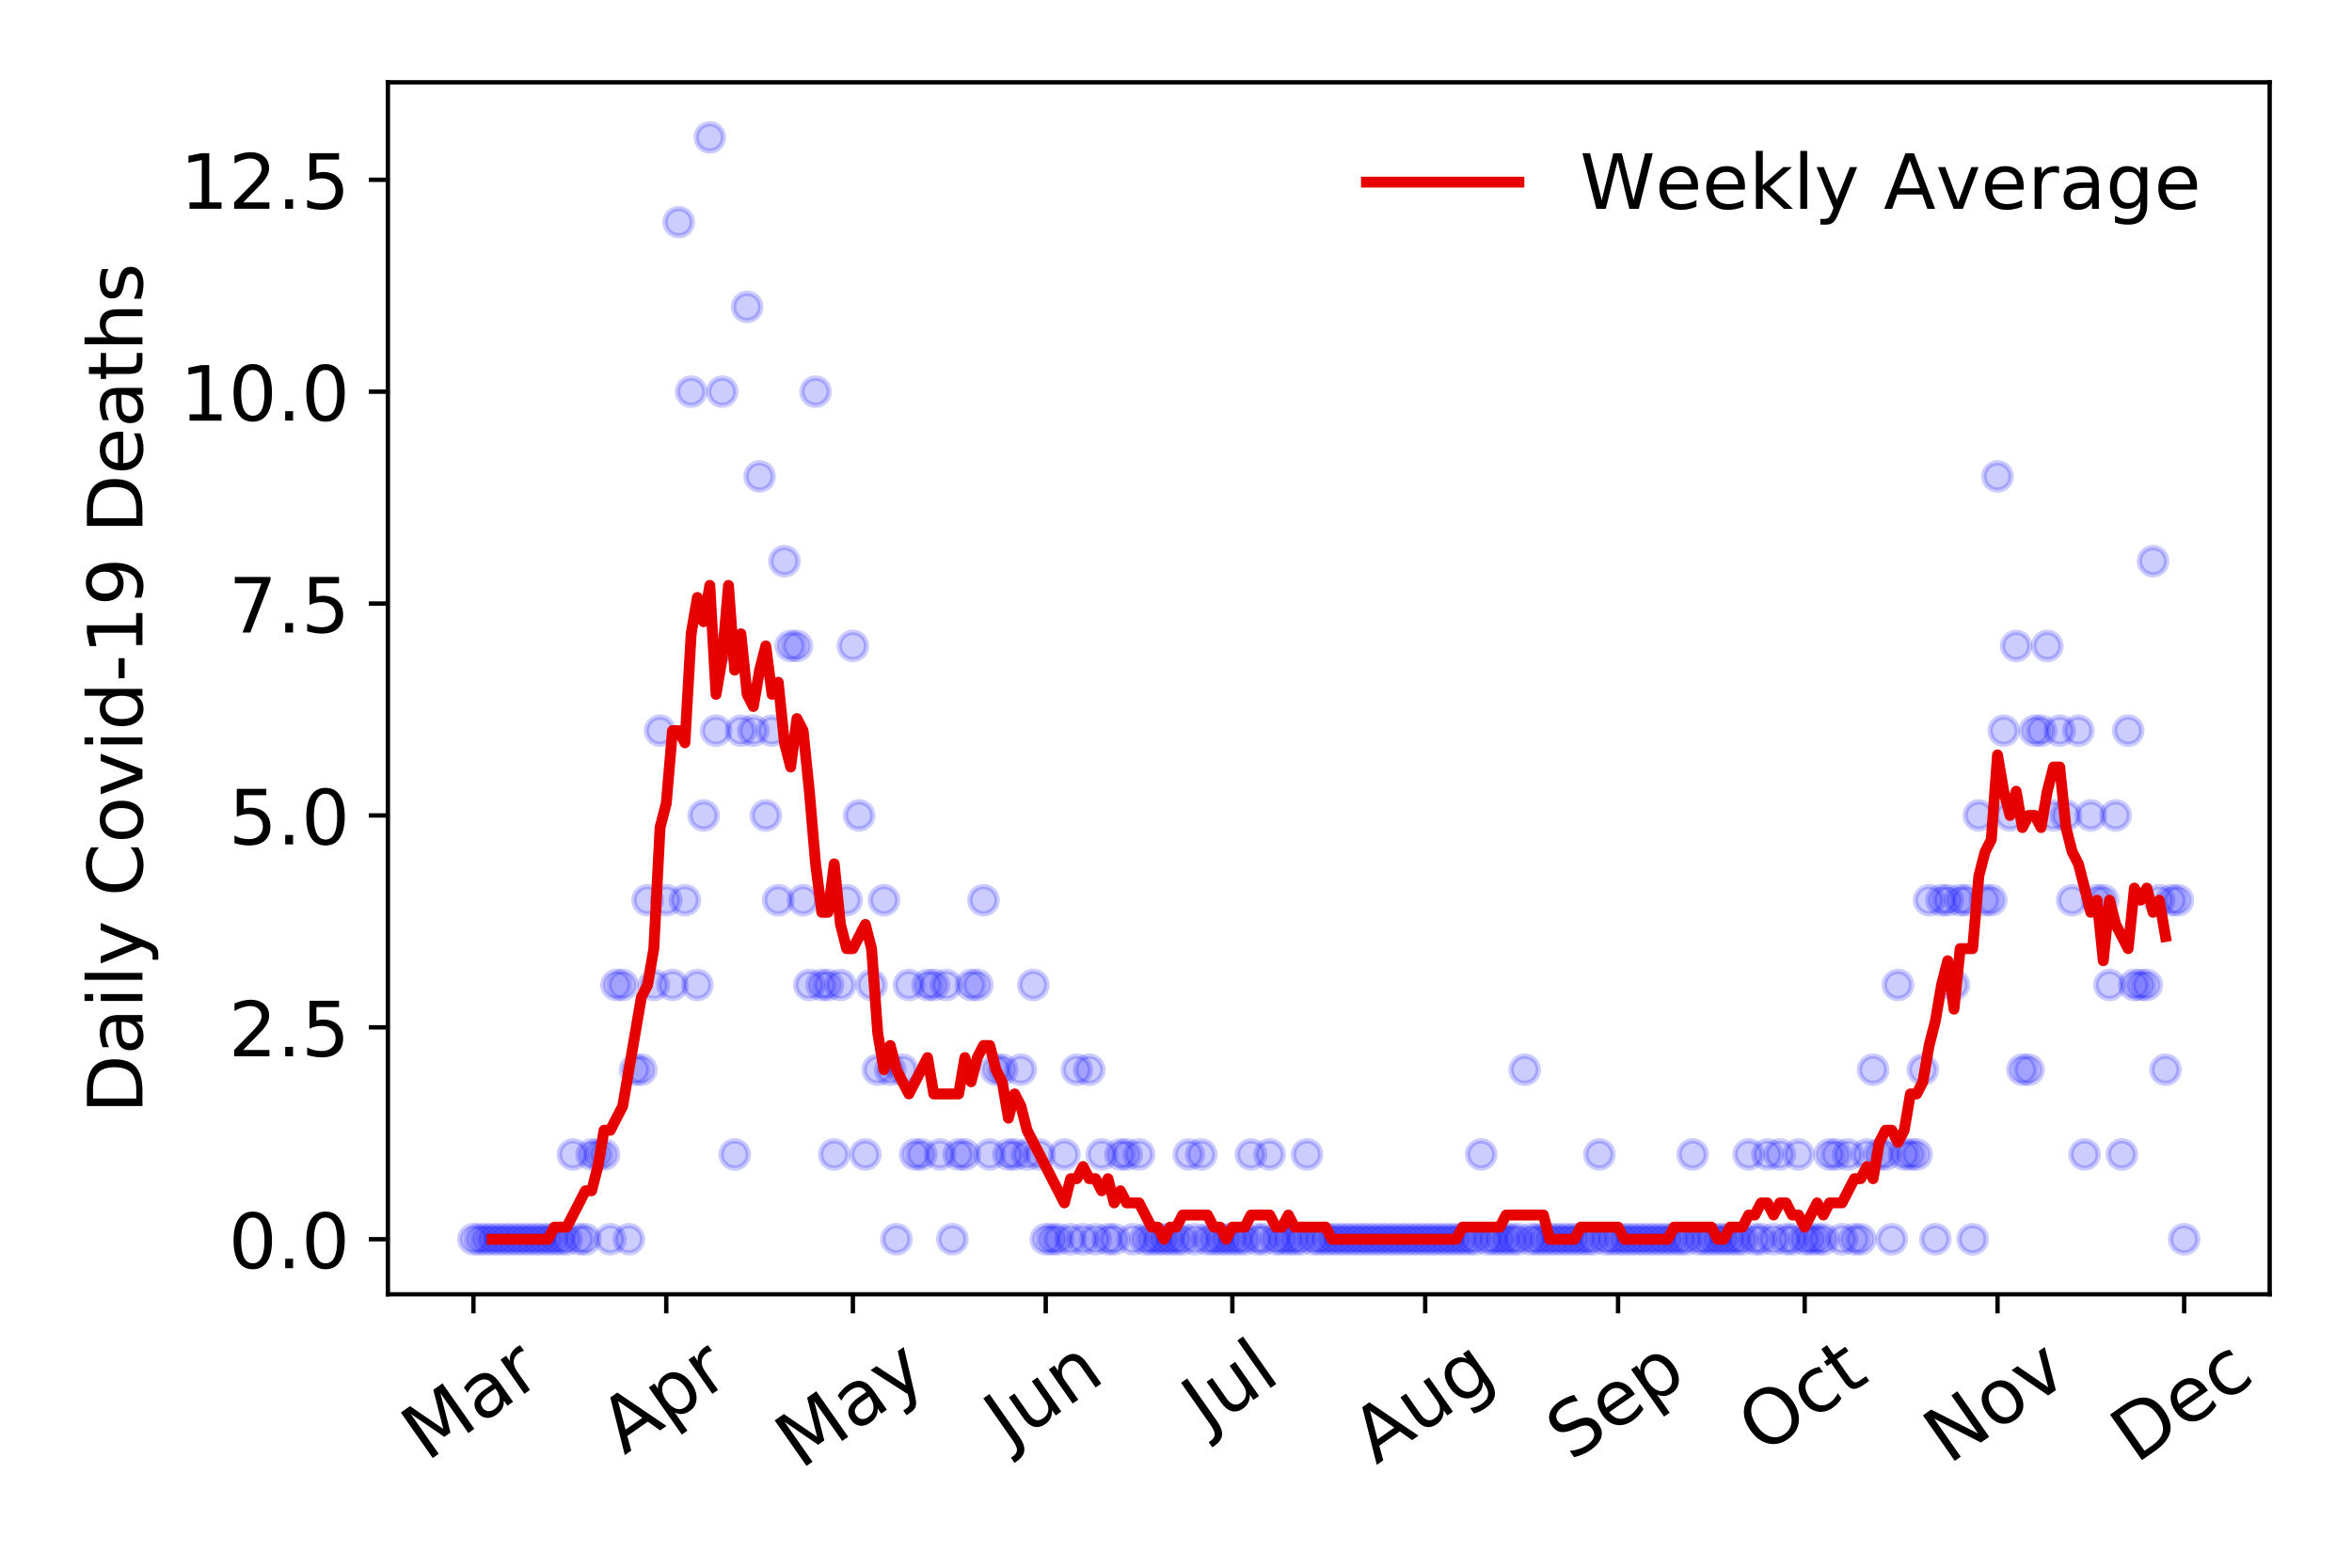 <?xml version="1.0" encoding="utf-8" standalone="no"?>
<!DOCTYPE svg PUBLIC "-//W3C//DTD SVG 1.1//EN"
  "http://www.w3.org/Graphics/SVG/1.1/DTD/svg11.dtd">
<!-- Created with matplotlib (https://matplotlib.org/) -->
<svg height="288pt" version="1.1" viewBox="0 0 432 288" width="432pt" xmlns="http://www.w3.org/2000/svg" xmlns:xlink="http://www.w3.org/1999/xlink">
 <defs>
  <style type="text/css">
*{stroke-linecap:butt;stroke-linejoin:round;}
  </style>
 </defs>
 <g id="figure_1">
  <g id="patch_1">
   <path d="M 0 288 
L 432 288 
L 432 0 
L 0 0 
z
" style="fill:#ffffff;"/>
  </g>
  <g id="axes_1">
   <g id="patch_2">
    <path d="M 71.245 237.778 
L 416.88 237.778 
L 416.88 15.12 
L 71.245 15.12 
z
" style="fill:#ffffff;"/>
   </g>
   <g id="matplotlib.axis_1">
    <g id="xtick_1">
     <g id="line2d_1">
      <defs>
       <path d="M 0 0 
L 0 3.5 
" id="m4229e89ab6" style="stroke:#000000;stroke-width:0.8;"/>
      </defs>
      <g>
       <use style="stroke:#000000;stroke-width:0.8;" x="86.956" xlink:href="#m4229e89ab6" y="237.778"/>
      </g>
     </g>
     <g id="text_1">
      <!-- Mar -->
      <defs>
       <path d="M 9.812 72.906 
L 24.516 72.906 
L 43.109 23.297 
L 61.812 72.906 
L 76.516 72.906 
L 76.516 0 
L 66.891 0 
L 66.891 64.016 
L 48.094 14.016 
L 38.188 14.016 
L 19.391 64.016 
L 19.391 0 
L 9.812 0 
z
" id="DejaVuSans-77"/>
       <path d="M 34.281 27.484 
Q 23.391 27.484 19.188 25 
Q 14.984 22.516 14.984 16.5 
Q 14.984 11.719 18.141 8.906 
Q 21.297 6.109 26.703 6.109 
Q 34.188 6.109 38.703 11.406 
Q 43.219 16.703 43.219 25.484 
L 43.219 27.484 
z
M 52.203 31.203 
L 52.203 0 
L 43.219 0 
L 43.219 8.297 
Q 40.141 3.328 35.547 0.953 
Q 30.953 -1.422 24.312 -1.422 
Q 15.922 -1.422 10.953 3.297 
Q 6 8.016 6 15.922 
Q 6 25.141 12.172 29.828 
Q 18.359 34.516 30.609 34.516 
L 43.219 34.516 
L 43.219 35.406 
Q 43.219 41.609 39.141 45 
Q 35.062 48.391 27.688 48.391 
Q 23 48.391 18.547 47.266 
Q 14.109 46.141 10.016 43.891 
L 10.016 52.203 
Q 14.938 54.109 19.578 55.047 
Q 24.219 56 28.609 56 
Q 40.484 56 46.344 49.844 
Q 52.203 43.703 52.203 31.203 
z
" id="DejaVuSans-97"/>
       <path d="M 41.109 46.297 
Q 39.594 47.172 37.812 47.578 
Q 36.031 48 33.891 48 
Q 26.266 48 22.188 43.047 
Q 18.109 38.094 18.109 28.812 
L 18.109 0 
L 9.078 0 
L 9.078 54.688 
L 18.109 54.688 
L 18.109 46.188 
Q 20.953 51.172 25.484 53.578 
Q 30.031 56 36.531 56 
Q 37.453 56 38.578 55.875 
Q 39.703 55.766 41.062 55.516 
z
" id="DejaVuSans-114"/>
      </defs>
      <g transform="translate(78.353 268.643)rotate(-35)scale(0.14 -0.14)">
       <use xlink:href="#DejaVuSans-77"/>
       <use x="86.279" xlink:href="#DejaVuSans-97"/>
       <use x="147.559" xlink:href="#DejaVuSans-114"/>
      </g>
     </g>
    </g>
    <g id="xtick_2">
     <g id="line2d_2">
      <g>
       <use style="stroke:#000000;stroke-width:0.8;" x="122.376" xlink:href="#m4229e89ab6" y="237.778"/>
      </g>
     </g>
     <g id="text_2">
      <!-- Apr -->
      <defs>
       <path d="M 34.188 63.188 
L 20.797 26.906 
L 47.609 26.906 
z
M 28.609 72.906 
L 39.797 72.906 
L 67.578 0 
L 57.328 0 
L 50.688 18.703 
L 17.828 18.703 
L 11.188 0 
L 0.781 0 
z
" id="DejaVuSans-65"/>
       <path d="M 18.109 8.203 
L 18.109 -20.797 
L 9.078 -20.797 
L 9.078 54.688 
L 18.109 54.688 
L 18.109 46.391 
Q 20.953 51.266 25.266 53.625 
Q 29.594 56 35.594 56 
Q 45.562 56 51.781 48.094 
Q 58.016 40.188 58.016 27.297 
Q 58.016 14.406 51.781 6.484 
Q 45.562 -1.422 35.594 -1.422 
Q 29.594 -1.422 25.266 0.953 
Q 20.953 3.328 18.109 8.203 
z
M 48.688 27.297 
Q 48.688 37.203 44.609 42.844 
Q 40.531 48.484 33.406 48.484 
Q 26.266 48.484 22.188 42.844 
Q 18.109 37.203 18.109 27.297 
Q 18.109 17.391 22.188 11.75 
Q 26.266 6.109 33.406 6.109 
Q 40.531 6.109 44.609 11.75 
Q 48.688 17.391 48.688 27.297 
z
" id="DejaVuSans-112"/>
      </defs>
      <g transform="translate(114.672 267.384)rotate(-35)scale(0.14 -0.14)">
       <use xlink:href="#DejaVuSans-65"/>
       <use x="68.408" xlink:href="#DejaVuSans-112"/>
       <use x="131.885" xlink:href="#DejaVuSans-114"/>
      </g>
     </g>
    </g>
    <g id="xtick_3">
     <g id="line2d_3">
      <g>
       <use style="stroke:#000000;stroke-width:0.8;" x="156.654" xlink:href="#m4229e89ab6" y="237.778"/>
      </g>
     </g>
     <g id="text_3">
      <!-- May -->
      <defs>
       <path d="M 32.172 -5.078 
Q 28.375 -14.844 24.75 -17.812 
Q 21.141 -20.797 15.094 -20.797 
L 7.906 -20.797 
L 7.906 -13.281 
L 13.188 -13.281 
Q 16.891 -13.281 18.938 -11.516 
Q 21 -9.766 23.484 -3.219 
L 25.094 0.875 
L 2.984 54.688 
L 12.5 54.688 
L 29.594 11.922 
L 46.688 54.688 
L 56.203 54.688 
z
" id="DejaVuSans-121"/>
      </defs>
      <g transform="translate(147.015 270.094)rotate(-35)scale(0.14 -0.14)">
       <use xlink:href="#DejaVuSans-77"/>
       <use x="86.279" xlink:href="#DejaVuSans-97"/>
       <use x="147.559" xlink:href="#DejaVuSans-121"/>
      </g>
     </g>
    </g>
    <g id="xtick_4">
     <g id="line2d_4">
      <g>
       <use style="stroke:#000000;stroke-width:0.8;" x="192.074" xlink:href="#m4229e89ab6" y="237.778"/>
      </g>
     </g>
     <g id="text_4">
      <!-- Jun -->
      <defs>
       <path d="M 9.812 72.906 
L 19.672 72.906 
L 19.672 5.078 
Q 19.672 -8.109 14.672 -14.062 
Q 9.672 -20.016 -1.422 -20.016 
L -5.172 -20.016 
L -5.172 -11.719 
L -2.094 -11.719 
Q 4.438 -11.719 7.125 -8.047 
Q 9.812 -4.391 9.812 5.078 
z
" id="DejaVuSans-74"/>
       <path d="M 8.5 21.578 
L 8.5 54.688 
L 17.484 54.688 
L 17.484 21.922 
Q 17.484 14.156 20.5 10.266 
Q 23.531 6.391 29.594 6.391 
Q 36.859 6.391 41.078 11.031 
Q 45.312 15.672 45.312 23.688 
L 45.312 54.688 
L 54.297 54.688 
L 54.297 0 
L 45.312 0 
L 45.312 8.406 
Q 42.047 3.422 37.719 1 
Q 33.406 -1.422 27.688 -1.422 
Q 18.266 -1.422 13.375 4.438 
Q 8.5 10.297 8.5 21.578 
z
M 31.109 56 
z
" id="DejaVuSans-117"/>
       <path d="M 54.891 33.016 
L 54.891 0 
L 45.906 0 
L 45.906 32.719 
Q 45.906 40.484 42.875 44.328 
Q 39.844 48.188 33.797 48.188 
Q 26.516 48.188 22.312 43.547 
Q 18.109 38.922 18.109 30.906 
L 18.109 0 
L 9.078 0 
L 9.078 54.688 
L 18.109 54.688 
L 18.109 46.188 
Q 21.344 51.125 25.703 53.562 
Q 30.078 56 35.797 56 
Q 45.219 56 50.047 50.172 
Q 54.891 44.344 54.891 33.016 
z
" id="DejaVuSans-110"/>
      </defs>
      <g transform="translate(185.331 266.039)rotate(-35)scale(0.14 -0.14)">
       <use xlink:href="#DejaVuSans-74"/>
       <use x="29.492" xlink:href="#DejaVuSans-117"/>
       <use x="92.871" xlink:href="#DejaVuSans-110"/>
      </g>
     </g>
    </g>
    <g id="xtick_5">
     <g id="line2d_5">
      <g>
       <use style="stroke:#000000;stroke-width:0.8;" x="226.352" xlink:href="#m4229e89ab6" y="237.778"/>
      </g>
     </g>
     <g id="text_5">
      <!-- Jul -->
      <defs>
       <path d="M 9.422 75.984 
L 18.406 75.984 
L 18.406 0 
L 9.422 0 
z
" id="DejaVuSans-108"/>
      </defs>
      <g transform="translate(221.65 263.181)rotate(-35)scale(0.14 -0.14)">
       <use xlink:href="#DejaVuSans-74"/>
       <use x="29.492" xlink:href="#DejaVuSans-117"/>
       <use x="92.871" xlink:href="#DejaVuSans-108"/>
      </g>
     </g>
    </g>
    <g id="xtick_6">
     <g id="line2d_6">
      <g>
       <use style="stroke:#000000;stroke-width:0.8;" x="261.773" xlink:href="#m4229e89ab6" y="237.778"/>
      </g>
     </g>
     <g id="text_6">
      <!-- Aug -->
      <defs>
       <path d="M 45.406 27.984 
Q 45.406 37.75 41.375 43.109 
Q 37.359 48.484 30.078 48.484 
Q 22.859 48.484 18.828 43.109 
Q 14.797 37.75 14.797 27.984 
Q 14.797 18.266 18.828 12.891 
Q 22.859 7.516 30.078 7.516 
Q 37.359 7.516 41.375 12.891 
Q 45.406 18.266 45.406 27.984 
z
M 54.391 6.781 
Q 54.391 -7.172 48.188 -13.984 
Q 42 -20.797 29.203 -20.797 
Q 24.469 -20.797 20.266 -20.094 
Q 16.062 -19.391 12.109 -17.922 
L 12.109 -9.188 
Q 16.062 -11.328 19.922 -12.344 
Q 23.781 -13.375 27.781 -13.375 
Q 36.625 -13.375 41.016 -8.766 
Q 45.406 -4.156 45.406 5.172 
L 45.406 9.625 
Q 42.625 4.781 38.281 2.391 
Q 33.938 0 27.875 0 
Q 17.828 0 11.672 7.656 
Q 5.516 15.328 5.516 27.984 
Q 5.516 40.672 11.672 48.328 
Q 17.828 56 27.875 56 
Q 33.938 56 38.281 53.609 
Q 42.625 51.219 45.406 46.391 
L 45.406 54.688 
L 54.391 54.688 
z
" id="DejaVuSans-103"/>
      </defs>
      <g transform="translate(252.792 269.172)rotate(-35)scale(0.14 -0.14)">
       <use xlink:href="#DejaVuSans-65"/>
       <use x="68.408" xlink:href="#DejaVuSans-117"/>
       <use x="131.787" xlink:href="#DejaVuSans-103"/>
      </g>
     </g>
    </g>
    <g id="xtick_7">
     <g id="line2d_7">
      <g>
       <use style="stroke:#000000;stroke-width:0.8;" x="297.193" xlink:href="#m4229e89ab6" y="237.778"/>
      </g>
     </g>
     <g id="text_7">
      <!-- Sep -->
      <defs>
       <path d="M 53.516 70.516 
L 53.516 60.891 
Q 47.906 63.578 42.922 64.891 
Q 37.938 66.219 33.297 66.219 
Q 25.25 66.219 20.875 63.094 
Q 16.5 59.969 16.5 54.203 
Q 16.5 49.359 19.406 46.891 
Q 22.312 44.438 30.422 42.922 
L 36.375 41.703 
Q 47.406 39.594 52.656 34.297 
Q 57.906 29 57.906 20.125 
Q 57.906 9.516 50.797 4.047 
Q 43.703 -1.422 29.984 -1.422 
Q 24.812 -1.422 18.969 -0.25 
Q 13.141 0.922 6.891 3.219 
L 6.891 13.375 
Q 12.891 10.016 18.656 8.297 
Q 24.422 6.594 29.984 6.594 
Q 38.422 6.594 43.016 9.906 
Q 47.609 13.234 47.609 19.391 
Q 47.609 24.75 44.312 27.781 
Q 41.016 30.812 33.5 32.328 
L 27.484 33.5 
Q 16.453 35.688 11.516 40.375 
Q 6.594 45.062 6.594 53.422 
Q 6.594 63.094 13.406 68.656 
Q 20.219 74.219 32.172 74.219 
Q 37.312 74.219 42.625 73.281 
Q 47.953 72.359 53.516 70.516 
z
" id="DejaVuSans-83"/>
       <path d="M 56.203 29.594 
L 56.203 25.203 
L 14.891 25.203 
Q 15.484 15.922 20.484 11.062 
Q 25.484 6.203 34.422 6.203 
Q 39.594 6.203 44.453 7.469 
Q 49.312 8.734 54.109 11.281 
L 54.109 2.781 
Q 49.266 0.734 44.188 -0.344 
Q 39.109 -1.422 33.891 -1.422 
Q 20.797 -1.422 13.156 6.188 
Q 5.516 13.812 5.516 26.812 
Q 5.516 40.234 12.766 48.109 
Q 20.016 56 32.328 56 
Q 43.359 56 49.781 48.891 
Q 56.203 41.797 56.203 29.594 
z
M 47.219 32.234 
Q 47.125 39.594 43.094 43.984 
Q 39.062 48.391 32.422 48.391 
Q 24.906 48.391 20.391 44.141 
Q 15.875 39.891 15.188 32.172 
z
" id="DejaVuSans-101"/>
      </defs>
      <g transform="translate(288.6 268.629)rotate(-35)scale(0.14 -0.14)">
       <use xlink:href="#DejaVuSans-83"/>
       <use x="63.477" xlink:href="#DejaVuSans-101"/>
       <use x="125" xlink:href="#DejaVuSans-112"/>
      </g>
     </g>
    </g>
    <g id="xtick_8">
     <g id="line2d_8">
      <g>
       <use style="stroke:#000000;stroke-width:0.8;" x="331.471" xlink:href="#m4229e89ab6" y="237.778"/>
      </g>
     </g>
     <g id="text_8">
      <!-- Oct -->
      <defs>
       <path d="M 39.406 66.219 
Q 28.656 66.219 22.328 58.203 
Q 16.016 50.203 16.016 36.375 
Q 16.016 22.609 22.328 14.594 
Q 28.656 6.594 39.406 6.594 
Q 50.141 6.594 56.422 14.594 
Q 62.703 22.609 62.703 36.375 
Q 62.703 50.203 56.422 58.203 
Q 50.141 66.219 39.406 66.219 
z
M 39.406 74.219 
Q 54.734 74.219 63.906 63.938 
Q 73.094 53.656 73.094 36.375 
Q 73.094 19.141 63.906 8.859 
Q 54.734 -1.422 39.406 -1.422 
Q 24.031 -1.422 14.812 8.828 
Q 5.609 19.094 5.609 36.375 
Q 5.609 53.656 14.812 63.938 
Q 24.031 74.219 39.406 74.219 
z
" id="DejaVuSans-79"/>
       <path d="M 48.781 52.594 
L 48.781 44.188 
Q 44.969 46.297 41.141 47.344 
Q 37.312 48.391 33.406 48.391 
Q 24.656 48.391 19.812 42.844 
Q 14.984 37.312 14.984 27.297 
Q 14.984 17.281 19.812 11.734 
Q 24.656 6.203 33.406 6.203 
Q 37.312 6.203 41.141 7.25 
Q 44.969 8.297 48.781 10.406 
L 48.781 2.094 
Q 45.016 0.344 40.984 -0.531 
Q 36.969 -1.422 32.422 -1.422 
Q 20.062 -1.422 12.781 6.344 
Q 5.516 14.109 5.516 27.297 
Q 5.516 40.672 12.859 48.328 
Q 20.219 56 33.016 56 
Q 37.156 56 41.109 55.141 
Q 45.062 54.297 48.781 52.594 
z
" id="DejaVuSans-99"/>
       <path d="M 18.312 70.219 
L 18.312 54.688 
L 36.812 54.688 
L 36.812 47.703 
L 18.312 47.703 
L 18.312 18.016 
Q 18.312 11.328 20.141 9.422 
Q 21.969 7.516 27.594 7.516 
L 36.812 7.516 
L 36.812 0 
L 27.594 0 
Q 17.188 0 13.234 3.875 
Q 9.281 7.766 9.281 18.016 
L 9.281 47.703 
L 2.688 47.703 
L 2.688 54.688 
L 9.281 54.688 
L 9.281 70.219 
z
" id="DejaVuSans-116"/>
      </defs>
      <g transform="translate(323.772 267.377)rotate(-35)scale(0.14 -0.14)">
       <use xlink:href="#DejaVuSans-79"/>
       <use x="78.711" xlink:href="#DejaVuSans-99"/>
       <use x="133.691" xlink:href="#DejaVuSans-116"/>
      </g>
     </g>
    </g>
    <g id="xtick_9">
     <g id="line2d_9">
      <g>
       <use style="stroke:#000000;stroke-width:0.8;" x="366.891" xlink:href="#m4229e89ab6" y="237.778"/>
      </g>
     </g>
     <g id="text_9">
      <!-- Nov -->
      <defs>
       <path d="M 9.812 72.906 
L 23.094 72.906 
L 55.422 11.922 
L 55.422 72.906 
L 64.984 72.906 
L 64.984 0 
L 51.703 0 
L 19.391 60.984 
L 19.391 0 
L 9.812 0 
z
" id="DejaVuSans-78"/>
       <path d="M 30.609 48.391 
Q 23.391 48.391 19.188 42.75 
Q 14.984 37.109 14.984 27.297 
Q 14.984 17.484 19.156 11.844 
Q 23.344 6.203 30.609 6.203 
Q 37.797 6.203 41.984 11.859 
Q 46.188 17.531 46.188 27.297 
Q 46.188 37.016 41.984 42.703 
Q 37.797 48.391 30.609 48.391 
z
M 30.609 56 
Q 42.328 56 49.016 48.375 
Q 55.719 40.766 55.719 27.297 
Q 55.719 13.875 49.016 6.219 
Q 42.328 -1.422 30.609 -1.422 
Q 18.844 -1.422 12.172 6.219 
Q 5.516 13.875 5.516 27.297 
Q 5.516 40.766 12.172 48.375 
Q 18.844 56 30.609 56 
z
" id="DejaVuSans-111"/>
       <path d="M 2.984 54.688 
L 12.5 54.688 
L 29.594 8.797 
L 46.688 54.688 
L 56.203 54.688 
L 35.688 0 
L 23.484 0 
z
" id="DejaVuSans-118"/>
      </defs>
      <g transform="translate(357.915 269.166)rotate(-35)scale(0.14 -0.14)">
       <use xlink:href="#DejaVuSans-78"/>
       <use x="74.805" xlink:href="#DejaVuSans-111"/>
       <use x="135.986" xlink:href="#DejaVuSans-118"/>
      </g>
     </g>
    </g>
    <g id="xtick_10">
     <g id="line2d_10">
      <g>
       <use style="stroke:#000000;stroke-width:0.8;" x="401.169" xlink:href="#m4229e89ab6" y="237.778"/>
      </g>
     </g>
     <g id="text_10">
      <!-- Dec -->
      <defs>
       <path d="M 19.672 64.797 
L 19.672 8.109 
L 31.594 8.109 
Q 46.688 8.109 53.688 14.938 
Q 60.688 21.781 60.688 36.531 
Q 60.688 51.172 53.688 57.984 
Q 46.688 64.797 31.594 64.797 
z
M 9.812 72.906 
L 30.078 72.906 
Q 51.266 72.906 61.172 64.094 
Q 71.094 55.281 71.094 36.531 
Q 71.094 17.672 61.125 8.828 
Q 51.172 0 30.078 0 
L 9.812 0 
z
" id="DejaVuSans-68"/>
      </defs>
      <g transform="translate(392.289 269.032)rotate(-35)scale(0.14 -0.14)">
       <use xlink:href="#DejaVuSans-68"/>
       <use x="77.002" xlink:href="#DejaVuSans-101"/>
       <use x="138.525" xlink:href="#DejaVuSans-99"/>
      </g>
     </g>
    </g>
   </g>
   <g id="matplotlib.axis_2">
    <g id="ytick_1">
     <g id="line2d_11">
      <defs>
       <path d="M 0 0 
L -3.5 0 
" id="m7b00bc58bc" style="stroke:#000000;stroke-width:0.8;"/>
      </defs>
      <g>
       <use style="stroke:#000000;stroke-width:0.8;" x="71.245" xlink:href="#m7b00bc58bc" y="227.657"/>
      </g>
     </g>
     <g id="text_11">
      <!-- 0.0 -->
      <defs>
       <path d="M 31.781 66.406 
Q 24.172 66.406 20.328 58.906 
Q 16.5 51.422 16.5 36.375 
Q 16.5 21.391 20.328 13.891 
Q 24.172 6.391 31.781 6.391 
Q 39.453 6.391 43.281 13.891 
Q 47.125 21.391 47.125 36.375 
Q 47.125 51.422 43.281 58.906 
Q 39.453 66.406 31.781 66.406 
z
M 31.781 74.219 
Q 44.047 74.219 50.516 64.516 
Q 56.984 54.828 56.984 36.375 
Q 56.984 17.969 50.516 8.266 
Q 44.047 -1.422 31.781 -1.422 
Q 19.531 -1.422 13.062 8.266 
Q 6.594 17.969 6.594 36.375 
Q 6.594 54.828 13.062 64.516 
Q 19.531 74.219 31.781 74.219 
z
" id="DejaVuSans-48"/>
       <path d="M 10.688 12.406 
L 21 12.406 
L 21 0 
L 10.688 0 
z
" id="DejaVuSans-46"/>
      </defs>
      <g transform="translate(41.981 232.976)scale(0.14 -0.14)">
       <use xlink:href="#DejaVuSans-48"/>
       <use x="63.623" xlink:href="#DejaVuSans-46"/>
       <use x="95.41" xlink:href="#DejaVuSans-48"/>
      </g>
     </g>
    </g>
    <g id="ytick_2">
     <g id="line2d_12">
      <g>
       <use style="stroke:#000000;stroke-width:0.8;" x="71.245" xlink:href="#m7b00bc58bc" y="188.731"/>
      </g>
     </g>
     <g id="text_12">
      <!-- 2.5 -->
      <defs>
       <path d="M 19.188 8.297 
L 53.609 8.297 
L 53.609 0 
L 7.328 0 
L 7.328 8.297 
Q 12.938 14.109 22.625 23.891 
Q 32.328 33.688 34.812 36.531 
Q 39.547 41.844 41.422 45.531 
Q 43.312 49.219 43.312 52.781 
Q 43.312 58.594 39.234 62.25 
Q 35.156 65.922 28.609 65.922 
Q 23.969 65.922 18.812 64.312 
Q 13.672 62.703 7.812 59.422 
L 7.812 69.391 
Q 13.766 71.781 18.938 73 
Q 24.125 74.219 28.422 74.219 
Q 39.75 74.219 46.484 68.547 
Q 53.219 62.891 53.219 53.422 
Q 53.219 48.922 51.531 44.891 
Q 49.859 40.875 45.406 35.406 
Q 44.188 33.984 37.641 27.219 
Q 31.109 20.453 19.188 8.297 
z
" id="DejaVuSans-50"/>
       <path d="M 10.797 72.906 
L 49.516 72.906 
L 49.516 64.594 
L 19.828 64.594 
L 19.828 46.734 
Q 21.969 47.469 24.109 47.828 
Q 26.266 48.188 28.422 48.188 
Q 40.625 48.188 47.75 41.5 
Q 54.891 34.812 54.891 23.391 
Q 54.891 11.625 47.562 5.094 
Q 40.234 -1.422 26.906 -1.422 
Q 22.312 -1.422 17.547 -0.641 
Q 12.797 0.141 7.719 1.703 
L 7.719 11.625 
Q 12.109 9.234 16.797 8.062 
Q 21.484 6.891 26.703 6.891 
Q 35.156 6.891 40.078 11.328 
Q 45.016 15.766 45.016 23.391 
Q 45.016 31 40.078 35.438 
Q 35.156 39.891 26.703 39.891 
Q 22.75 39.891 18.812 39.016 
Q 14.891 38.141 10.797 36.281 
z
" id="DejaVuSans-53"/>
      </defs>
      <g transform="translate(41.981 194.05)scale(0.14 -0.14)">
       <use xlink:href="#DejaVuSans-50"/>
       <use x="63.623" xlink:href="#DejaVuSans-46"/>
       <use x="95.41" xlink:href="#DejaVuSans-53"/>
      </g>
     </g>
    </g>
    <g id="ytick_3">
     <g id="line2d_13">
      <g>
       <use style="stroke:#000000;stroke-width:0.8;" x="71.245" xlink:href="#m7b00bc58bc" y="149.805"/>
      </g>
     </g>
     <g id="text_13">
      <!-- 5.0 -->
      <g transform="translate(41.981 155.124)scale(0.14 -0.14)">
       <use xlink:href="#DejaVuSans-53"/>
       <use x="63.623" xlink:href="#DejaVuSans-46"/>
       <use x="95.41" xlink:href="#DejaVuSans-48"/>
      </g>
     </g>
    </g>
    <g id="ytick_4">
     <g id="line2d_14">
      <g>
       <use style="stroke:#000000;stroke-width:0.8;" x="71.245" xlink:href="#m7b00bc58bc" y="110.879"/>
      </g>
     </g>
     <g id="text_14">
      <!-- 7.5 -->
      <defs>
       <path d="M 8.203 72.906 
L 55.078 72.906 
L 55.078 68.703 
L 28.609 0 
L 18.312 0 
L 43.219 64.594 
L 8.203 64.594 
z
" id="DejaVuSans-55"/>
      </defs>
      <g transform="translate(41.981 116.197)scale(0.14 -0.14)">
       <use xlink:href="#DejaVuSans-55"/>
       <use x="63.623" xlink:href="#DejaVuSans-46"/>
       <use x="95.41" xlink:href="#DejaVuSans-53"/>
      </g>
     </g>
    </g>
    <g id="ytick_5">
     <g id="line2d_15">
      <g>
       <use style="stroke:#000000;stroke-width:0.8;" x="71.245" xlink:href="#m7b00bc58bc" y="71.952"/>
      </g>
     </g>
     <g id="text_15">
      <!-- 10.0 -->
      <defs>
       <path d="M 12.406 8.297 
L 28.516 8.297 
L 28.516 63.922 
L 10.984 60.406 
L 10.984 69.391 
L 28.422 72.906 
L 38.281 72.906 
L 38.281 8.297 
L 54.391 8.297 
L 54.391 0 
L 12.406 0 
z
" id="DejaVuSans-49"/>
      </defs>
      <g transform="translate(33.073 77.271)scale(0.14 -0.14)">
       <use xlink:href="#DejaVuSans-49"/>
       <use x="63.623" xlink:href="#DejaVuSans-48"/>
       <use x="127.246" xlink:href="#DejaVuSans-46"/>
       <use x="159.033" xlink:href="#DejaVuSans-48"/>
      </g>
     </g>
    </g>
    <g id="ytick_6">
     <g id="line2d_16">
      <g>
       <use style="stroke:#000000;stroke-width:0.8;" x="71.245" xlink:href="#m7b00bc58bc" y="33.026"/>
      </g>
     </g>
     <g id="text_16">
      <!-- 12.5 -->
      <g transform="translate(33.073 38.345)scale(0.14 -0.14)">
       <use xlink:href="#DejaVuSans-49"/>
       <use x="63.623" xlink:href="#DejaVuSans-50"/>
       <use x="127.246" xlink:href="#DejaVuSans-46"/>
       <use x="159.033" xlink:href="#DejaVuSans-53"/>
      </g>
     </g>
    </g>
    <g id="text_17">
     <!-- Daily Covid-19 Deaths -->
     <defs>
      <path d="M 9.422 54.688 
L 18.406 54.688 
L 18.406 0 
L 9.422 0 
z
M 9.422 75.984 
L 18.406 75.984 
L 18.406 64.594 
L 9.422 64.594 
z
" id="DejaVuSans-105"/>
      <path id="DejaVuSans-32"/>
      <path d="M 64.406 67.281 
L 64.406 56.891 
Q 59.422 61.531 53.781 63.812 
Q 48.141 66.109 41.797 66.109 
Q 29.297 66.109 22.656 58.469 
Q 16.016 50.828 16.016 36.375 
Q 16.016 21.969 22.656 14.328 
Q 29.297 6.688 41.797 6.688 
Q 48.141 6.688 53.781 8.984 
Q 59.422 11.281 64.406 15.922 
L 64.406 5.609 
Q 59.234 2.094 53.438 0.328 
Q 47.656 -1.422 41.219 -1.422 
Q 24.656 -1.422 15.125 8.703 
Q 5.609 18.844 5.609 36.375 
Q 5.609 53.953 15.125 64.078 
Q 24.656 74.219 41.219 74.219 
Q 47.75 74.219 53.531 72.484 
Q 59.328 70.75 64.406 67.281 
z
" id="DejaVuSans-67"/>
      <path d="M 45.406 46.391 
L 45.406 75.984 
L 54.391 75.984 
L 54.391 0 
L 45.406 0 
L 45.406 8.203 
Q 42.578 3.328 38.25 0.953 
Q 33.938 -1.422 27.875 -1.422 
Q 17.969 -1.422 11.734 6.484 
Q 5.516 14.406 5.516 27.297 
Q 5.516 40.188 11.734 48.094 
Q 17.969 56 27.875 56 
Q 33.938 56 38.25 53.625 
Q 42.578 51.266 45.406 46.391 
z
M 14.797 27.297 
Q 14.797 17.391 18.875 11.75 
Q 22.953 6.109 30.078 6.109 
Q 37.203 6.109 41.297 11.75 
Q 45.406 17.391 45.406 27.297 
Q 45.406 37.203 41.297 42.844 
Q 37.203 48.484 30.078 48.484 
Q 22.953 48.484 18.875 42.844 
Q 14.797 37.203 14.797 27.297 
z
" id="DejaVuSans-100"/>
      <path d="M 4.891 31.391 
L 31.203 31.391 
L 31.203 23.391 
L 4.891 23.391 
z
" id="DejaVuSans-45"/>
      <path d="M 10.984 1.516 
L 10.984 10.5 
Q 14.703 8.734 18.5 7.812 
Q 22.312 6.891 25.984 6.891 
Q 35.75 6.891 40.891 13.453 
Q 46.047 20.016 46.781 33.406 
Q 43.953 29.203 39.594 26.953 
Q 35.25 24.703 29.984 24.703 
Q 19.047 24.703 12.672 31.312 
Q 6.297 37.938 6.297 49.422 
Q 6.297 60.641 12.938 67.422 
Q 19.578 74.219 30.609 74.219 
Q 43.266 74.219 49.922 64.516 
Q 56.594 54.828 56.594 36.375 
Q 56.594 19.141 48.406 8.859 
Q 40.234 -1.422 26.422 -1.422 
Q 22.703 -1.422 18.891 -0.688 
Q 15.094 0.047 10.984 1.516 
z
M 30.609 32.422 
Q 37.25 32.422 41.125 36.953 
Q 45.016 41.5 45.016 49.422 
Q 45.016 57.281 41.125 61.844 
Q 37.25 66.406 30.609 66.406 
Q 23.969 66.406 20.094 61.844 
Q 16.219 57.281 16.219 49.422 
Q 16.219 41.5 20.094 36.953 
Q 23.969 32.422 30.609 32.422 
z
" id="DejaVuSans-57"/>
      <path d="M 54.891 33.016 
L 54.891 0 
L 45.906 0 
L 45.906 32.719 
Q 45.906 40.484 42.875 44.328 
Q 39.844 48.188 33.797 48.188 
Q 26.516 48.188 22.312 43.547 
Q 18.109 38.922 18.109 30.906 
L 18.109 0 
L 9.078 0 
L 9.078 75.984 
L 18.109 75.984 
L 18.109 46.188 
Q 21.344 51.125 25.703 53.562 
Q 30.078 56 35.797 56 
Q 45.219 56 50.047 50.172 
Q 54.891 44.344 54.891 33.016 
z
" id="DejaVuSans-104"/>
      <path d="M 44.281 53.078 
L 44.281 44.578 
Q 40.484 46.531 36.375 47.5 
Q 32.281 48.484 27.875 48.484 
Q 21.188 48.484 17.844 46.438 
Q 14.5 44.391 14.5 40.281 
Q 14.5 37.156 16.891 35.375 
Q 19.281 33.594 26.516 31.984 
L 29.594 31.297 
Q 39.156 29.25 43.188 25.516 
Q 47.219 21.781 47.219 15.094 
Q 47.219 7.469 41.188 3.016 
Q 35.156 -1.422 24.609 -1.422 
Q 20.219 -1.422 15.453 -0.562 
Q 10.688 0.297 5.422 2 
L 5.422 11.281 
Q 10.406 8.688 15.234 7.391 
Q 20.062 6.109 24.812 6.109 
Q 31.156 6.109 34.562 8.281 
Q 37.984 10.453 37.984 14.406 
Q 37.984 18.062 35.516 20.016 
Q 33.062 21.969 24.703 23.781 
L 21.578 24.516 
Q 13.234 26.266 9.516 29.906 
Q 5.812 33.547 5.812 39.891 
Q 5.812 47.609 11.281 51.797 
Q 16.75 56 26.812 56 
Q 31.781 56 36.172 55.266 
Q 40.578 54.547 44.281 53.078 
z
" id="DejaVuSans-115"/>
     </defs>
     <g transform="translate(26.162 204.56)rotate(-90)scale(0.14 -0.14)">
      <use xlink:href="#DejaVuSans-68"/>
      <use x="77.002" xlink:href="#DejaVuSans-97"/>
      <use x="138.281" xlink:href="#DejaVuSans-105"/>
      <use x="166.064" xlink:href="#DejaVuSans-108"/>
      <use x="193.848" xlink:href="#DejaVuSans-121"/>
      <use x="253.027" xlink:href="#DejaVuSans-32"/>
      <use x="284.814" xlink:href="#DejaVuSans-67"/>
      <use x="354.639" xlink:href="#DejaVuSans-111"/>
      <use x="415.82" xlink:href="#DejaVuSans-118"/>
      <use x="475" xlink:href="#DejaVuSans-105"/>
      <use x="502.783" xlink:href="#DejaVuSans-100"/>
      <use x="566.26" xlink:href="#DejaVuSans-45"/>
      <use x="602.344" xlink:href="#DejaVuSans-49"/>
      <use x="665.967" xlink:href="#DejaVuSans-57"/>
      <use x="729.59" xlink:href="#DejaVuSans-32"/>
      <use x="761.377" xlink:href="#DejaVuSans-68"/>
      <use x="838.379" xlink:href="#DejaVuSans-101"/>
      <use x="899.902" xlink:href="#DejaVuSans-97"/>
      <use x="961.182" xlink:href="#DejaVuSans-116"/>
      <use x="1000.391" xlink:href="#DejaVuSans-104"/>
      <use x="1063.77" xlink:href="#DejaVuSans-115"/>
     </g>
    </g>
   </g>
   <g id="line2d_17">
    <defs>
     <path d="M 0 2.5 
C 0.663 2.5 1.299 2.237 1.768 1.768 
C 2.237 1.299 2.5 0.663 2.5 0 
C 2.5 -0.663 2.237 -1.299 1.768 -1.768 
C 1.299 -2.237 0.663 -2.5 0 -2.5 
C -0.663 -2.5 -1.299 -2.237 -1.768 -1.768 
C -2.237 -1.299 -2.5 -0.663 -2.5 0 
C -2.5 0.663 -2.237 1.299 -1.768 1.768 
C -1.299 2.237 -0.663 2.5 0 2.5 
z
" id="m95a9e0638d" style="stroke:#0000ff;stroke-opacity:0.2;"/>
    </defs>
    <g clip-path="url(#p9f353281c6)">
     <use style="fill:#0000ff;fill-opacity:0.2;stroke:#0000ff;stroke-opacity:0.2;" x="86.956" xlink:href="#m95a9e0638d" y="227.657"/>
     <use style="fill:#0000ff;fill-opacity:0.2;stroke:#0000ff;stroke-opacity:0.2;" x="88.098" xlink:href="#m95a9e0638d" y="227.657"/>
     <use style="fill:#0000ff;fill-opacity:0.2;stroke:#0000ff;stroke-opacity:0.2;" x="89.241" xlink:href="#m95a9e0638d" y="227.657"/>
     <use style="fill:#0000ff;fill-opacity:0.2;stroke:#0000ff;stroke-opacity:0.2;" x="90.383" xlink:href="#m95a9e0638d" y="227.657"/>
     <use style="fill:#0000ff;fill-opacity:0.2;stroke:#0000ff;stroke-opacity:0.2;" x="91.526" xlink:href="#m95a9e0638d" y="227.657"/>
     <use style="fill:#0000ff;fill-opacity:0.2;stroke:#0000ff;stroke-opacity:0.2;" x="92.669" xlink:href="#m95a9e0638d" y="227.657"/>
     <use style="fill:#0000ff;fill-opacity:0.2;stroke:#0000ff;stroke-opacity:0.2;" x="93.811" xlink:href="#m95a9e0638d" y="227.657"/>
     <use style="fill:#0000ff;fill-opacity:0.2;stroke:#0000ff;stroke-opacity:0.2;" x="94.954" xlink:href="#m95a9e0638d" y="227.657"/>
     <use style="fill:#0000ff;fill-opacity:0.2;stroke:#0000ff;stroke-opacity:0.2;" x="96.096" xlink:href="#m95a9e0638d" y="227.657"/>
     <use style="fill:#0000ff;fill-opacity:0.2;stroke:#0000ff;stroke-opacity:0.2;" x="97.239" xlink:href="#m95a9e0638d" y="227.657"/>
     <use style="fill:#0000ff;fill-opacity:0.2;stroke:#0000ff;stroke-opacity:0.2;" x="98.382" xlink:href="#m95a9e0638d" y="227.657"/>
     <use style="fill:#0000ff;fill-opacity:0.2;stroke:#0000ff;stroke-opacity:0.2;" x="99.524" xlink:href="#m95a9e0638d" y="227.657"/>
     <use style="fill:#0000ff;fill-opacity:0.2;stroke:#0000ff;stroke-opacity:0.2;" x="100.667" xlink:href="#m95a9e0638d" y="227.657"/>
     <use style="fill:#0000ff;fill-opacity:0.2;stroke:#0000ff;stroke-opacity:0.2;" x="101.809" xlink:href="#m95a9e0638d" y="227.657"/>
     <use style="fill:#0000ff;fill-opacity:0.2;stroke:#0000ff;stroke-opacity:0.2;" x="102.952" xlink:href="#m95a9e0638d" y="227.657"/>
     <use style="fill:#0000ff;fill-opacity:0.2;stroke:#0000ff;stroke-opacity:0.2;" x="104.095" xlink:href="#m95a9e0638d" y="227.657"/>
     <use style="fill:#0000ff;fill-opacity:0.2;stroke:#0000ff;stroke-opacity:0.2;" x="105.237" xlink:href="#m95a9e0638d" y="212.087"/>
     <use style="fill:#0000ff;fill-opacity:0.2;stroke:#0000ff;stroke-opacity:0.2;" x="106.38" xlink:href="#m95a9e0638d" y="227.657"/>
     <use style="fill:#0000ff;fill-opacity:0.2;stroke:#0000ff;stroke-opacity:0.2;" x="107.522" xlink:href="#m95a9e0638d" y="227.657"/>
     <use style="fill:#0000ff;fill-opacity:0.2;stroke:#0000ff;stroke-opacity:0.2;" x="108.665" xlink:href="#m95a9e0638d" y="212.087"/>
     <use style="fill:#0000ff;fill-opacity:0.2;stroke:#0000ff;stroke-opacity:0.2;" x="109.808" xlink:href="#m95a9e0638d" y="212.087"/>
     <use style="fill:#0000ff;fill-opacity:0.2;stroke:#0000ff;stroke-opacity:0.2;" x="110.95" xlink:href="#m95a9e0638d" y="212.087"/>
     <use style="fill:#0000ff;fill-opacity:0.2;stroke:#0000ff;stroke-opacity:0.2;" x="112.093" xlink:href="#m95a9e0638d" y="227.657"/>
     <use style="fill:#0000ff;fill-opacity:0.2;stroke:#0000ff;stroke-opacity:0.2;" x="113.235" xlink:href="#m95a9e0638d" y="180.946"/>
     <use style="fill:#0000ff;fill-opacity:0.2;stroke:#0000ff;stroke-opacity:0.2;" x="114.378" xlink:href="#m95a9e0638d" y="180.946"/>
     <use style="fill:#0000ff;fill-opacity:0.2;stroke:#0000ff;stroke-opacity:0.2;" x="115.521" xlink:href="#m95a9e0638d" y="227.657"/>
     <use style="fill:#0000ff;fill-opacity:0.2;stroke:#0000ff;stroke-opacity:0.2;" x="116.663" xlink:href="#m95a9e0638d" y="196.516"/>
     <use style="fill:#0000ff;fill-opacity:0.2;stroke:#0000ff;stroke-opacity:0.2;" x="117.806" xlink:href="#m95a9e0638d" y="196.516"/>
     <use style="fill:#0000ff;fill-opacity:0.2;stroke:#0000ff;stroke-opacity:0.2;" x="118.948" xlink:href="#m95a9e0638d" y="165.375"/>
     <use style="fill:#0000ff;fill-opacity:0.2;stroke:#0000ff;stroke-opacity:0.2;" x="120.091" xlink:href="#m95a9e0638d" y="180.946"/>
     <use style="fill:#0000ff;fill-opacity:0.2;stroke:#0000ff;stroke-opacity:0.2;" x="121.234" xlink:href="#m95a9e0638d" y="134.234"/>
     <use style="fill:#0000ff;fill-opacity:0.2;stroke:#0000ff;stroke-opacity:0.2;" x="122.376" xlink:href="#m95a9e0638d" y="165.375"/>
     <use style="fill:#0000ff;fill-opacity:0.2;stroke:#0000ff;stroke-opacity:0.2;" x="123.519" xlink:href="#m95a9e0638d" y="180.946"/>
     <use style="fill:#0000ff;fill-opacity:0.2;stroke:#0000ff;stroke-opacity:0.2;" x="124.661" xlink:href="#m95a9e0638d" y="40.811"/>
     <use style="fill:#0000ff;fill-opacity:0.2;stroke:#0000ff;stroke-opacity:0.2;" x="125.804" xlink:href="#m95a9e0638d" y="165.375"/>
     <use style="fill:#0000ff;fill-opacity:0.2;stroke:#0000ff;stroke-opacity:0.2;" x="126.947" xlink:href="#m95a9e0638d" y="71.952"/>
     <use style="fill:#0000ff;fill-opacity:0.2;stroke:#0000ff;stroke-opacity:0.2;" x="128.089" xlink:href="#m95a9e0638d" y="180.946"/>
     <use style="fill:#0000ff;fill-opacity:0.2;stroke:#0000ff;stroke-opacity:0.2;" x="129.232" xlink:href="#m95a9e0638d" y="149.805"/>
     <use style="fill:#0000ff;fill-opacity:0.2;stroke:#0000ff;stroke-opacity:0.2;" x="130.374" xlink:href="#m95a9e0638d" y="25.241"/>
     <use style="fill:#0000ff;fill-opacity:0.2;stroke:#0000ff;stroke-opacity:0.2;" x="131.517" xlink:href="#m95a9e0638d" y="134.234"/>
     <use style="fill:#0000ff;fill-opacity:0.2;stroke:#0000ff;stroke-opacity:0.2;" x="132.659" xlink:href="#m95a9e0638d" y="71.952"/>
     <use style="fill:#0000ff;fill-opacity:0.2;stroke:#0000ff;stroke-opacity:0.2;" x="133.802" xlink:href="#m95a9e0638d" y="118.664"/>
     <use style="fill:#0000ff;fill-opacity:0.2;stroke:#0000ff;stroke-opacity:0.2;" x="134.945" xlink:href="#m95a9e0638d" y="212.087"/>
     <use style="fill:#0000ff;fill-opacity:0.2;stroke:#0000ff;stroke-opacity:0.2;" x="136.087" xlink:href="#m95a9e0638d" y="134.234"/>
     <use style="fill:#0000ff;fill-opacity:0.2;stroke:#0000ff;stroke-opacity:0.2;" x="137.23" xlink:href="#m95a9e0638d" y="56.382"/>
     <use style="fill:#0000ff;fill-opacity:0.2;stroke:#0000ff;stroke-opacity:0.2;" x="138.372" xlink:href="#m95a9e0638d" y="134.234"/>
     <use style="fill:#0000ff;fill-opacity:0.2;stroke:#0000ff;stroke-opacity:0.2;" x="139.515" xlink:href="#m95a9e0638d" y="87.523"/>
     <use style="fill:#0000ff;fill-opacity:0.2;stroke:#0000ff;stroke-opacity:0.2;" x="140.658" xlink:href="#m95a9e0638d" y="149.805"/>
     <use style="fill:#0000ff;fill-opacity:0.2;stroke:#0000ff;stroke-opacity:0.2;" x="141.8" xlink:href="#m95a9e0638d" y="134.234"/>
     <use style="fill:#0000ff;fill-opacity:0.2;stroke:#0000ff;stroke-opacity:0.2;" x="142.943" xlink:href="#m95a9e0638d" y="165.375"/>
     <use style="fill:#0000ff;fill-opacity:0.2;stroke:#0000ff;stroke-opacity:0.2;" x="144.085" xlink:href="#m95a9e0638d" y="103.093"/>
     <use style="fill:#0000ff;fill-opacity:0.2;stroke:#0000ff;stroke-opacity:0.2;" x="145.228" xlink:href="#m95a9e0638d" y="118.664"/>
     <use style="fill:#0000ff;fill-opacity:0.2;stroke:#0000ff;stroke-opacity:0.2;" x="146.371" xlink:href="#m95a9e0638d" y="118.664"/>
     <use style="fill:#0000ff;fill-opacity:0.2;stroke:#0000ff;stroke-opacity:0.2;" x="147.513" xlink:href="#m95a9e0638d" y="165.375"/>
     <use style="fill:#0000ff;fill-opacity:0.2;stroke:#0000ff;stroke-opacity:0.2;" x="148.656" xlink:href="#m95a9e0638d" y="180.946"/>
     <use style="fill:#0000ff;fill-opacity:0.2;stroke:#0000ff;stroke-opacity:0.2;" x="149.798" xlink:href="#m95a9e0638d" y="71.952"/>
     <use style="fill:#0000ff;fill-opacity:0.2;stroke:#0000ff;stroke-opacity:0.2;" x="150.941" xlink:href="#m95a9e0638d" y="180.946"/>
     <use style="fill:#0000ff;fill-opacity:0.2;stroke:#0000ff;stroke-opacity:0.2;" x="152.084" xlink:href="#m95a9e0638d" y="180.946"/>
     <use style="fill:#0000ff;fill-opacity:0.2;stroke:#0000ff;stroke-opacity:0.2;" x="153.226" xlink:href="#m95a9e0638d" y="212.087"/>
     <use style="fill:#0000ff;fill-opacity:0.2;stroke:#0000ff;stroke-opacity:0.2;" x="154.369" xlink:href="#m95a9e0638d" y="180.946"/>
     <use style="fill:#0000ff;fill-opacity:0.2;stroke:#0000ff;stroke-opacity:0.2;" x="155.511" xlink:href="#m95a9e0638d" y="165.375"/>
     <use style="fill:#0000ff;fill-opacity:0.2;stroke:#0000ff;stroke-opacity:0.2;" x="156.654" xlink:href="#m95a9e0638d" y="118.664"/>
     <use style="fill:#0000ff;fill-opacity:0.2;stroke:#0000ff;stroke-opacity:0.2;" x="157.797" xlink:href="#m95a9e0638d" y="149.805"/>
     <use style="fill:#0000ff;fill-opacity:0.2;stroke:#0000ff;stroke-opacity:0.2;" x="158.939" xlink:href="#m95a9e0638d" y="212.087"/>
     <use style="fill:#0000ff;fill-opacity:0.2;stroke:#0000ff;stroke-opacity:0.2;" x="160.082" xlink:href="#m95a9e0638d" y="180.946"/>
     <use style="fill:#0000ff;fill-opacity:0.2;stroke:#0000ff;stroke-opacity:0.2;" x="161.224" xlink:href="#m95a9e0638d" y="196.516"/>
     <use style="fill:#0000ff;fill-opacity:0.2;stroke:#0000ff;stroke-opacity:0.2;" x="162.367" xlink:href="#m95a9e0638d" y="165.375"/>
     <use style="fill:#0000ff;fill-opacity:0.2;stroke:#0000ff;stroke-opacity:0.2;" x="163.51" xlink:href="#m95a9e0638d" y="196.516"/>
     <use style="fill:#0000ff;fill-opacity:0.2;stroke:#0000ff;stroke-opacity:0.2;" x="164.652" xlink:href="#m95a9e0638d" y="227.657"/>
     <use style="fill:#0000ff;fill-opacity:0.2;stroke:#0000ff;stroke-opacity:0.2;" x="165.795" xlink:href="#m95a9e0638d" y="196.516"/>
     <use style="fill:#0000ff;fill-opacity:0.2;stroke:#0000ff;stroke-opacity:0.2;" x="166.937" xlink:href="#m95a9e0638d" y="180.946"/>
     <use style="fill:#0000ff;fill-opacity:0.2;stroke:#0000ff;stroke-opacity:0.2;" x="168.08" xlink:href="#m95a9e0638d" y="212.087"/>
     <use style="fill:#0000ff;fill-opacity:0.2;stroke:#0000ff;stroke-opacity:0.2;" x="169.223" xlink:href="#m95a9e0638d" y="212.087"/>
     <use style="fill:#0000ff;fill-opacity:0.2;stroke:#0000ff;stroke-opacity:0.2;" x="170.365" xlink:href="#m95a9e0638d" y="180.946"/>
     <use style="fill:#0000ff;fill-opacity:0.2;stroke:#0000ff;stroke-opacity:0.2;" x="171.508" xlink:href="#m95a9e0638d" y="180.946"/>
     <use style="fill:#0000ff;fill-opacity:0.2;stroke:#0000ff;stroke-opacity:0.2;" x="172.65" xlink:href="#m95a9e0638d" y="212.087"/>
     <use style="fill:#0000ff;fill-opacity:0.2;stroke:#0000ff;stroke-opacity:0.2;" x="173.793" xlink:href="#m95a9e0638d" y="180.946"/>
     <use style="fill:#0000ff;fill-opacity:0.2;stroke:#0000ff;stroke-opacity:0.2;" x="174.935" xlink:href="#m95a9e0638d" y="227.657"/>
     <use style="fill:#0000ff;fill-opacity:0.2;stroke:#0000ff;stroke-opacity:0.2;" x="176.078" xlink:href="#m95a9e0638d" y="212.087"/>
     <use style="fill:#0000ff;fill-opacity:0.2;stroke:#0000ff;stroke-opacity:0.2;" x="177.221" xlink:href="#m95a9e0638d" y="212.087"/>
     <use style="fill:#0000ff;fill-opacity:0.2;stroke:#0000ff;stroke-opacity:0.2;" x="178.363" xlink:href="#m95a9e0638d" y="180.946"/>
     <use style="fill:#0000ff;fill-opacity:0.2;stroke:#0000ff;stroke-opacity:0.2;" x="179.506" xlink:href="#m95a9e0638d" y="180.946"/>
     <use style="fill:#0000ff;fill-opacity:0.2;stroke:#0000ff;stroke-opacity:0.2;" x="180.648" xlink:href="#m95a9e0638d" y="165.375"/>
     <use style="fill:#0000ff;fill-opacity:0.2;stroke:#0000ff;stroke-opacity:0.2;" x="181.791" xlink:href="#m95a9e0638d" y="212.087"/>
     <use style="fill:#0000ff;fill-opacity:0.2;stroke:#0000ff;stroke-opacity:0.2;" x="182.934" xlink:href="#m95a9e0638d" y="196.516"/>
     <use style="fill:#0000ff;fill-opacity:0.2;stroke:#0000ff;stroke-opacity:0.2;" x="184.076" xlink:href="#m95a9e0638d" y="196.516"/>
     <use style="fill:#0000ff;fill-opacity:0.2;stroke:#0000ff;stroke-opacity:0.2;" x="185.219" xlink:href="#m95a9e0638d" y="212.087"/>
     <use style="fill:#0000ff;fill-opacity:0.2;stroke:#0000ff;stroke-opacity:0.2;" x="186.361" xlink:href="#m95a9e0638d" y="212.087"/>
     <use style="fill:#0000ff;fill-opacity:0.2;stroke:#0000ff;stroke-opacity:0.2;" x="187.504" xlink:href="#m95a9e0638d" y="196.516"/>
     <use style="fill:#0000ff;fill-opacity:0.2;stroke:#0000ff;stroke-opacity:0.2;" x="188.647" xlink:href="#m95a9e0638d" y="212.087"/>
     <use style="fill:#0000ff;fill-opacity:0.2;stroke:#0000ff;stroke-opacity:0.2;" x="189.789" xlink:href="#m95a9e0638d" y="180.946"/>
     <use style="fill:#0000ff;fill-opacity:0.2;stroke:#0000ff;stroke-opacity:0.2;" x="190.932" xlink:href="#m95a9e0638d" y="212.087"/>
     <use style="fill:#0000ff;fill-opacity:0.2;stroke:#0000ff;stroke-opacity:0.2;" x="192.074" xlink:href="#m95a9e0638d" y="227.657"/>
     <use style="fill:#0000ff;fill-opacity:0.2;stroke:#0000ff;stroke-opacity:0.2;" x="193.217" xlink:href="#m95a9e0638d" y="227.657"/>
     <use style="fill:#0000ff;fill-opacity:0.2;stroke:#0000ff;stroke-opacity:0.2;" x="194.36" xlink:href="#m95a9e0638d" y="227.657"/>
     <use style="fill:#0000ff;fill-opacity:0.2;stroke:#0000ff;stroke-opacity:0.2;" x="195.502" xlink:href="#m95a9e0638d" y="212.087"/>
     <use style="fill:#0000ff;fill-opacity:0.2;stroke:#0000ff;stroke-opacity:0.2;" x="196.645" xlink:href="#m95a9e0638d" y="227.657"/>
     <use style="fill:#0000ff;fill-opacity:0.2;stroke:#0000ff;stroke-opacity:0.2;" x="197.787" xlink:href="#m95a9e0638d" y="196.516"/>
     <use style="fill:#0000ff;fill-opacity:0.2;stroke:#0000ff;stroke-opacity:0.2;" x="198.93" xlink:href="#m95a9e0638d" y="227.657"/>
     <use style="fill:#0000ff;fill-opacity:0.2;stroke:#0000ff;stroke-opacity:0.2;" x="200.073" xlink:href="#m95a9e0638d" y="196.516"/>
     <use style="fill:#0000ff;fill-opacity:0.2;stroke:#0000ff;stroke-opacity:0.2;" x="201.215" xlink:href="#m95a9e0638d" y="227.657"/>
     <use style="fill:#0000ff;fill-opacity:0.2;stroke:#0000ff;stroke-opacity:0.2;" x="202.358" xlink:href="#m95a9e0638d" y="212.087"/>
     <use style="fill:#0000ff;fill-opacity:0.2;stroke:#0000ff;stroke-opacity:0.2;" x="203.5" xlink:href="#m95a9e0638d" y="227.657"/>
     <use style="fill:#0000ff;fill-opacity:0.2;stroke:#0000ff;stroke-opacity:0.2;" x="204.643" xlink:href="#m95a9e0638d" y="227.657"/>
     <use style="fill:#0000ff;fill-opacity:0.2;stroke:#0000ff;stroke-opacity:0.2;" x="205.786" xlink:href="#m95a9e0638d" y="212.087"/>
     <use style="fill:#0000ff;fill-opacity:0.2;stroke:#0000ff;stroke-opacity:0.2;" x="206.928" xlink:href="#m95a9e0638d" y="212.087"/>
     <use style="fill:#0000ff;fill-opacity:0.2;stroke:#0000ff;stroke-opacity:0.2;" x="208.071" xlink:href="#m95a9e0638d" y="227.657"/>
     <use style="fill:#0000ff;fill-opacity:0.2;stroke:#0000ff;stroke-opacity:0.2;" x="209.213" xlink:href="#m95a9e0638d" y="212.087"/>
     <use style="fill:#0000ff;fill-opacity:0.2;stroke:#0000ff;stroke-opacity:0.2;" x="210.356" xlink:href="#m95a9e0638d" y="227.657"/>
     <use style="fill:#0000ff;fill-opacity:0.2;stroke:#0000ff;stroke-opacity:0.2;" x="211.499" xlink:href="#m95a9e0638d" y="227.657"/>
     <use style="fill:#0000ff;fill-opacity:0.2;stroke:#0000ff;stroke-opacity:0.2;" x="212.641" xlink:href="#m95a9e0638d" y="227.657"/>
     <use style="fill:#0000ff;fill-opacity:0.2;stroke:#0000ff;stroke-opacity:0.2;" x="213.784" xlink:href="#m95a9e0638d" y="227.657"/>
     <use style="fill:#0000ff;fill-opacity:0.2;stroke:#0000ff;stroke-opacity:0.2;" x="214.926" xlink:href="#m95a9e0638d" y="227.657"/>
     <use style="fill:#0000ff;fill-opacity:0.2;stroke:#0000ff;stroke-opacity:0.2;" x="216.069" xlink:href="#m95a9e0638d" y="227.657"/>
     <use style="fill:#0000ff;fill-opacity:0.2;stroke:#0000ff;stroke-opacity:0.2;" x="217.212" xlink:href="#m95a9e0638d" y="227.657"/>
     <use style="fill:#0000ff;fill-opacity:0.2;stroke:#0000ff;stroke-opacity:0.2;" x="218.354" xlink:href="#m95a9e0638d" y="212.087"/>
     <use style="fill:#0000ff;fill-opacity:0.2;stroke:#0000ff;stroke-opacity:0.2;" x="219.497" xlink:href="#m95a9e0638d" y="227.657"/>
     <use style="fill:#0000ff;fill-opacity:0.2;stroke:#0000ff;stroke-opacity:0.2;" x="220.639" xlink:href="#m95a9e0638d" y="212.087"/>
     <use style="fill:#0000ff;fill-opacity:0.2;stroke:#0000ff;stroke-opacity:0.2;" x="221.782" xlink:href="#m95a9e0638d" y="227.657"/>
     <use style="fill:#0000ff;fill-opacity:0.2;stroke:#0000ff;stroke-opacity:0.2;" x="222.924" xlink:href="#m95a9e0638d" y="227.657"/>
     <use style="fill:#0000ff;fill-opacity:0.2;stroke:#0000ff;stroke-opacity:0.2;" x="224.067" xlink:href="#m95a9e0638d" y="227.657"/>
     <use style="fill:#0000ff;fill-opacity:0.2;stroke:#0000ff;stroke-opacity:0.2;" x="225.21" xlink:href="#m95a9e0638d" y="227.657"/>
     <use style="fill:#0000ff;fill-opacity:0.2;stroke:#0000ff;stroke-opacity:0.2;" x="226.352" xlink:href="#m95a9e0638d" y="227.657"/>
     <use style="fill:#0000ff;fill-opacity:0.2;stroke:#0000ff;stroke-opacity:0.2;" x="227.495" xlink:href="#m95a9e0638d" y="227.657"/>
     <use style="fill:#0000ff;fill-opacity:0.2;stroke:#0000ff;stroke-opacity:0.2;" x="228.637" xlink:href="#m95a9e0638d" y="227.657"/>
     <use style="fill:#0000ff;fill-opacity:0.2;stroke:#0000ff;stroke-opacity:0.2;" x="229.78" xlink:href="#m95a9e0638d" y="212.087"/>
     <use style="fill:#0000ff;fill-opacity:0.2;stroke:#0000ff;stroke-opacity:0.2;" x="230.923" xlink:href="#m95a9e0638d" y="227.657"/>
     <use style="fill:#0000ff;fill-opacity:0.2;stroke:#0000ff;stroke-opacity:0.2;" x="232.065" xlink:href="#m95a9e0638d" y="227.657"/>
     <use style="fill:#0000ff;fill-opacity:0.2;stroke:#0000ff;stroke-opacity:0.2;" x="233.208" xlink:href="#m95a9e0638d" y="212.087"/>
     <use style="fill:#0000ff;fill-opacity:0.2;stroke:#0000ff;stroke-opacity:0.2;" x="234.35" xlink:href="#m95a9e0638d" y="227.657"/>
     <use style="fill:#0000ff;fill-opacity:0.2;stroke:#0000ff;stroke-opacity:0.2;" x="235.493" xlink:href="#m95a9e0638d" y="227.657"/>
     <use style="fill:#0000ff;fill-opacity:0.2;stroke:#0000ff;stroke-opacity:0.2;" x="236.636" xlink:href="#m95a9e0638d" y="227.657"/>
     <use style="fill:#0000ff;fill-opacity:0.2;stroke:#0000ff;stroke-opacity:0.2;" x="237.778" xlink:href="#m95a9e0638d" y="227.657"/>
     <use style="fill:#0000ff;fill-opacity:0.2;stroke:#0000ff;stroke-opacity:0.2;" x="238.921" xlink:href="#m95a9e0638d" y="227.657"/>
     <use style="fill:#0000ff;fill-opacity:0.2;stroke:#0000ff;stroke-opacity:0.2;" x="240.063" xlink:href="#m95a9e0638d" y="212.087"/>
     <use style="fill:#0000ff;fill-opacity:0.2;stroke:#0000ff;stroke-opacity:0.2;" x="241.206" xlink:href="#m95a9e0638d" y="227.657"/>
     <use style="fill:#0000ff;fill-opacity:0.2;stroke:#0000ff;stroke-opacity:0.2;" x="242.349" xlink:href="#m95a9e0638d" y="227.657"/>
     <use style="fill:#0000ff;fill-opacity:0.2;stroke:#0000ff;stroke-opacity:0.2;" x="243.491" xlink:href="#m95a9e0638d" y="227.657"/>
     <use style="fill:#0000ff;fill-opacity:0.2;stroke:#0000ff;stroke-opacity:0.2;" x="244.634" xlink:href="#m95a9e0638d" y="227.657"/>
     <use style="fill:#0000ff;fill-opacity:0.2;stroke:#0000ff;stroke-opacity:0.2;" x="245.776" xlink:href="#m95a9e0638d" y="227.657"/>
     <use style="fill:#0000ff;fill-opacity:0.2;stroke:#0000ff;stroke-opacity:0.2;" x="246.919" xlink:href="#m95a9e0638d" y="227.657"/>
     <use style="fill:#0000ff;fill-opacity:0.2;stroke:#0000ff;stroke-opacity:0.2;" x="248.062" xlink:href="#m95a9e0638d" y="227.657"/>
     <use style="fill:#0000ff;fill-opacity:0.2;stroke:#0000ff;stroke-opacity:0.2;" x="249.204" xlink:href="#m95a9e0638d" y="227.657"/>
     <use style="fill:#0000ff;fill-opacity:0.2;stroke:#0000ff;stroke-opacity:0.2;" x="250.347" xlink:href="#m95a9e0638d" y="227.657"/>
     <use style="fill:#0000ff;fill-opacity:0.2;stroke:#0000ff;stroke-opacity:0.2;" x="251.489" xlink:href="#m95a9e0638d" y="227.657"/>
     <use style="fill:#0000ff;fill-opacity:0.2;stroke:#0000ff;stroke-opacity:0.2;" x="252.632" xlink:href="#m95a9e0638d" y="227.657"/>
     <use style="fill:#0000ff;fill-opacity:0.2;stroke:#0000ff;stroke-opacity:0.2;" x="253.775" xlink:href="#m95a9e0638d" y="227.657"/>
     <use style="fill:#0000ff;fill-opacity:0.2;stroke:#0000ff;stroke-opacity:0.2;" x="254.917" xlink:href="#m95a9e0638d" y="227.657"/>
     <use style="fill:#0000ff;fill-opacity:0.2;stroke:#0000ff;stroke-opacity:0.2;" x="256.06" xlink:href="#m95a9e0638d" y="227.657"/>
     <use style="fill:#0000ff;fill-opacity:0.2;stroke:#0000ff;stroke-opacity:0.2;" x="257.202" xlink:href="#m95a9e0638d" y="227.657"/>
     <use style="fill:#0000ff;fill-opacity:0.2;stroke:#0000ff;stroke-opacity:0.2;" x="258.345" xlink:href="#m95a9e0638d" y="227.657"/>
     <use style="fill:#0000ff;fill-opacity:0.2;stroke:#0000ff;stroke-opacity:0.2;" x="259.488" xlink:href="#m95a9e0638d" y="227.657"/>
     <use style="fill:#0000ff;fill-opacity:0.2;stroke:#0000ff;stroke-opacity:0.2;" x="260.63" xlink:href="#m95a9e0638d" y="227.657"/>
     <use style="fill:#0000ff;fill-opacity:0.2;stroke:#0000ff;stroke-opacity:0.2;" x="261.773" xlink:href="#m95a9e0638d" y="227.657"/>
     <use style="fill:#0000ff;fill-opacity:0.2;stroke:#0000ff;stroke-opacity:0.2;" x="262.915" xlink:href="#m95a9e0638d" y="227.657"/>
     <use style="fill:#0000ff;fill-opacity:0.2;stroke:#0000ff;stroke-opacity:0.2;" x="264.058" xlink:href="#m95a9e0638d" y="227.657"/>
     <use style="fill:#0000ff;fill-opacity:0.2;stroke:#0000ff;stroke-opacity:0.2;" x="265.201" xlink:href="#m95a9e0638d" y="227.657"/>
     <use style="fill:#0000ff;fill-opacity:0.2;stroke:#0000ff;stroke-opacity:0.2;" x="266.343" xlink:href="#m95a9e0638d" y="227.657"/>
     <use style="fill:#0000ff;fill-opacity:0.2;stroke:#0000ff;stroke-opacity:0.2;" x="267.486" xlink:href="#m95a9e0638d" y="227.657"/>
     <use style="fill:#0000ff;fill-opacity:0.2;stroke:#0000ff;stroke-opacity:0.2;" x="268.628" xlink:href="#m95a9e0638d" y="227.657"/>
     <use style="fill:#0000ff;fill-opacity:0.2;stroke:#0000ff;stroke-opacity:0.2;" x="269.771" xlink:href="#m95a9e0638d" y="227.657"/>
     <use style="fill:#0000ff;fill-opacity:0.2;stroke:#0000ff;stroke-opacity:0.2;" x="270.913" xlink:href="#m95a9e0638d" y="227.657"/>
     <use style="fill:#0000ff;fill-opacity:0.2;stroke:#0000ff;stroke-opacity:0.2;" x="272.056" xlink:href="#m95a9e0638d" y="212.087"/>
     <use style="fill:#0000ff;fill-opacity:0.2;stroke:#0000ff;stroke-opacity:0.2;" x="273.199" xlink:href="#m95a9e0638d" y="227.657"/>
     <use style="fill:#0000ff;fill-opacity:0.2;stroke:#0000ff;stroke-opacity:0.2;" x="274.341" xlink:href="#m95a9e0638d" y="227.657"/>
     <use style="fill:#0000ff;fill-opacity:0.2;stroke:#0000ff;stroke-opacity:0.2;" x="275.484" xlink:href="#m95a9e0638d" y="227.657"/>
     <use style="fill:#0000ff;fill-opacity:0.2;stroke:#0000ff;stroke-opacity:0.2;" x="276.626" xlink:href="#m95a9e0638d" y="227.657"/>
     <use style="fill:#0000ff;fill-opacity:0.2;stroke:#0000ff;stroke-opacity:0.2;" x="277.769" xlink:href="#m95a9e0638d" y="227.657"/>
     <use style="fill:#0000ff;fill-opacity:0.2;stroke:#0000ff;stroke-opacity:0.2;" x="278.912" xlink:href="#m95a9e0638d" y="227.657"/>
     <use style="fill:#0000ff;fill-opacity:0.2;stroke:#0000ff;stroke-opacity:0.2;" x="280.054" xlink:href="#m95a9e0638d" y="196.516"/>
     <use style="fill:#0000ff;fill-opacity:0.2;stroke:#0000ff;stroke-opacity:0.2;" x="281.197" xlink:href="#m95a9e0638d" y="227.657"/>
     <use style="fill:#0000ff;fill-opacity:0.2;stroke:#0000ff;stroke-opacity:0.2;" x="282.339" xlink:href="#m95a9e0638d" y="227.657"/>
     <use style="fill:#0000ff;fill-opacity:0.2;stroke:#0000ff;stroke-opacity:0.2;" x="283.482" xlink:href="#m95a9e0638d" y="227.657"/>
     <use style="fill:#0000ff;fill-opacity:0.2;stroke:#0000ff;stroke-opacity:0.2;" x="284.625" xlink:href="#m95a9e0638d" y="227.657"/>
     <use style="fill:#0000ff;fill-opacity:0.2;stroke:#0000ff;stroke-opacity:0.2;" x="285.767" xlink:href="#m95a9e0638d" y="227.657"/>
     <use style="fill:#0000ff;fill-opacity:0.2;stroke:#0000ff;stroke-opacity:0.2;" x="286.91" xlink:href="#m95a9e0638d" y="227.657"/>
     <use style="fill:#0000ff;fill-opacity:0.2;stroke:#0000ff;stroke-opacity:0.2;" x="288.052" xlink:href="#m95a9e0638d" y="227.657"/>
     <use style="fill:#0000ff;fill-opacity:0.2;stroke:#0000ff;stroke-opacity:0.2;" x="289.195" xlink:href="#m95a9e0638d" y="227.657"/>
     <use style="fill:#0000ff;fill-opacity:0.2;stroke:#0000ff;stroke-opacity:0.2;" x="290.338" xlink:href="#m95a9e0638d" y="227.657"/>
     <use style="fill:#0000ff;fill-opacity:0.2;stroke:#0000ff;stroke-opacity:0.2;" x="291.48" xlink:href="#m95a9e0638d" y="227.657"/>
     <use style="fill:#0000ff;fill-opacity:0.2;stroke:#0000ff;stroke-opacity:0.2;" x="292.623" xlink:href="#m95a9e0638d" y="227.657"/>
     <use style="fill:#0000ff;fill-opacity:0.2;stroke:#0000ff;stroke-opacity:0.2;" x="293.765" xlink:href="#m95a9e0638d" y="212.087"/>
     <use style="fill:#0000ff;fill-opacity:0.2;stroke:#0000ff;stroke-opacity:0.2;" x="294.908" xlink:href="#m95a9e0638d" y="227.657"/>
     <use style="fill:#0000ff;fill-opacity:0.2;stroke:#0000ff;stroke-opacity:0.2;" x="296.051" xlink:href="#m95a9e0638d" y="227.657"/>
     <use style="fill:#0000ff;fill-opacity:0.2;stroke:#0000ff;stroke-opacity:0.2;" x="297.193" xlink:href="#m95a9e0638d" y="227.657"/>
     <use style="fill:#0000ff;fill-opacity:0.2;stroke:#0000ff;stroke-opacity:0.2;" x="298.336" xlink:href="#m95a9e0638d" y="227.657"/>
     <use style="fill:#0000ff;fill-opacity:0.2;stroke:#0000ff;stroke-opacity:0.2;" x="299.478" xlink:href="#m95a9e0638d" y="227.657"/>
     <use style="fill:#0000ff;fill-opacity:0.2;stroke:#0000ff;stroke-opacity:0.2;" x="300.621" xlink:href="#m95a9e0638d" y="227.657"/>
     <use style="fill:#0000ff;fill-opacity:0.2;stroke:#0000ff;stroke-opacity:0.2;" x="301.764" xlink:href="#m95a9e0638d" y="227.657"/>
     <use style="fill:#0000ff;fill-opacity:0.2;stroke:#0000ff;stroke-opacity:0.2;" x="302.906" xlink:href="#m95a9e0638d" y="227.657"/>
     <use style="fill:#0000ff;fill-opacity:0.2;stroke:#0000ff;stroke-opacity:0.2;" x="304.049" xlink:href="#m95a9e0638d" y="227.657"/>
     <use style="fill:#0000ff;fill-opacity:0.2;stroke:#0000ff;stroke-opacity:0.2;" x="305.191" xlink:href="#m95a9e0638d" y="227.657"/>
     <use style="fill:#0000ff;fill-opacity:0.2;stroke:#0000ff;stroke-opacity:0.2;" x="306.334" xlink:href="#m95a9e0638d" y="227.657"/>
     <use style="fill:#0000ff;fill-opacity:0.2;stroke:#0000ff;stroke-opacity:0.2;" x="307.477" xlink:href="#m95a9e0638d" y="227.657"/>
     <use style="fill:#0000ff;fill-opacity:0.2;stroke:#0000ff;stroke-opacity:0.2;" x="308.619" xlink:href="#m95a9e0638d" y="227.657"/>
     <use style="fill:#0000ff;fill-opacity:0.2;stroke:#0000ff;stroke-opacity:0.2;" x="309.762" xlink:href="#m95a9e0638d" y="227.657"/>
     <use style="fill:#0000ff;fill-opacity:0.2;stroke:#0000ff;stroke-opacity:0.2;" x="310.904" xlink:href="#m95a9e0638d" y="212.087"/>
     <use style="fill:#0000ff;fill-opacity:0.2;stroke:#0000ff;stroke-opacity:0.2;" x="312.047" xlink:href="#m95a9e0638d" y="227.657"/>
     <use style="fill:#0000ff;fill-opacity:0.2;stroke:#0000ff;stroke-opacity:0.2;" x="313.19" xlink:href="#m95a9e0638d" y="227.657"/>
     <use style="fill:#0000ff;fill-opacity:0.2;stroke:#0000ff;stroke-opacity:0.2;" x="314.332" xlink:href="#m95a9e0638d" y="227.657"/>
     <use style="fill:#0000ff;fill-opacity:0.2;stroke:#0000ff;stroke-opacity:0.2;" x="315.475" xlink:href="#m95a9e0638d" y="227.657"/>
     <use style="fill:#0000ff;fill-opacity:0.2;stroke:#0000ff;stroke-opacity:0.2;" x="316.617" xlink:href="#m95a9e0638d" y="227.657"/>
     <use style="fill:#0000ff;fill-opacity:0.2;stroke:#0000ff;stroke-opacity:0.2;" x="317.76" xlink:href="#m95a9e0638d" y="227.657"/>
     <use style="fill:#0000ff;fill-opacity:0.2;stroke:#0000ff;stroke-opacity:0.2;" x="318.902" xlink:href="#m95a9e0638d" y="227.657"/>
     <use style="fill:#0000ff;fill-opacity:0.2;stroke:#0000ff;stroke-opacity:0.2;" x="320.045" xlink:href="#m95a9e0638d" y="227.657"/>
     <use style="fill:#0000ff;fill-opacity:0.2;stroke:#0000ff;stroke-opacity:0.2;" x="321.188" xlink:href="#m95a9e0638d" y="212.087"/>
     <use style="fill:#0000ff;fill-opacity:0.2;stroke:#0000ff;stroke-opacity:0.2;" x="322.33" xlink:href="#m95a9e0638d" y="227.657"/>
     <use style="fill:#0000ff;fill-opacity:0.2;stroke:#0000ff;stroke-opacity:0.2;" x="323.473" xlink:href="#m95a9e0638d" y="227.657"/>
     <use style="fill:#0000ff;fill-opacity:0.2;stroke:#0000ff;stroke-opacity:0.2;" x="324.615" xlink:href="#m95a9e0638d" y="212.087"/>
     <use style="fill:#0000ff;fill-opacity:0.2;stroke:#0000ff;stroke-opacity:0.2;" x="325.758" xlink:href="#m95a9e0638d" y="227.657"/>
     <use style="fill:#0000ff;fill-opacity:0.2;stroke:#0000ff;stroke-opacity:0.2;" x="326.901" xlink:href="#m95a9e0638d" y="212.087"/>
     <use style="fill:#0000ff;fill-opacity:0.2;stroke:#0000ff;stroke-opacity:0.2;" x="328.043" xlink:href="#m95a9e0638d" y="227.657"/>
     <use style="fill:#0000ff;fill-opacity:0.2;stroke:#0000ff;stroke-opacity:0.2;" x="329.186" xlink:href="#m95a9e0638d" y="227.657"/>
     <use style="fill:#0000ff;fill-opacity:0.2;stroke:#0000ff;stroke-opacity:0.2;" x="330.328" xlink:href="#m95a9e0638d" y="212.087"/>
     <use style="fill:#0000ff;fill-opacity:0.2;stroke:#0000ff;stroke-opacity:0.2;" x="331.471" xlink:href="#m95a9e0638d" y="227.657"/>
     <use style="fill:#0000ff;fill-opacity:0.2;stroke:#0000ff;stroke-opacity:0.2;" x="332.614" xlink:href="#m95a9e0638d" y="227.657"/>
     <use style="fill:#0000ff;fill-opacity:0.2;stroke:#0000ff;stroke-opacity:0.2;" x="333.756" xlink:href="#m95a9e0638d" y="227.657"/>
     <use style="fill:#0000ff;fill-opacity:0.2;stroke:#0000ff;stroke-opacity:0.2;" x="334.899" xlink:href="#m95a9e0638d" y="227.657"/>
     <use style="fill:#0000ff;fill-opacity:0.2;stroke:#0000ff;stroke-opacity:0.2;" x="336.041" xlink:href="#m95a9e0638d" y="212.087"/>
     <use style="fill:#0000ff;fill-opacity:0.2;stroke:#0000ff;stroke-opacity:0.2;" x="337.184" xlink:href="#m95a9e0638d" y="212.087"/>
     <use style="fill:#0000ff;fill-opacity:0.2;stroke:#0000ff;stroke-opacity:0.2;" x="338.327" xlink:href="#m95a9e0638d" y="227.657"/>
     <use style="fill:#0000ff;fill-opacity:0.2;stroke:#0000ff;stroke-opacity:0.2;" x="339.469" xlink:href="#m95a9e0638d" y="212.087"/>
     <use style="fill:#0000ff;fill-opacity:0.2;stroke:#0000ff;stroke-opacity:0.2;" x="340.612" xlink:href="#m95a9e0638d" y="227.657"/>
     <use style="fill:#0000ff;fill-opacity:0.2;stroke:#0000ff;stroke-opacity:0.2;" x="341.754" xlink:href="#m95a9e0638d" y="227.657"/>
     <use style="fill:#0000ff;fill-opacity:0.2;stroke:#0000ff;stroke-opacity:0.2;" x="342.897" xlink:href="#m95a9e0638d" y="212.087"/>
     <use style="fill:#0000ff;fill-opacity:0.2;stroke:#0000ff;stroke-opacity:0.2;" x="344.04" xlink:href="#m95a9e0638d" y="196.516"/>
     <use style="fill:#0000ff;fill-opacity:0.2;stroke:#0000ff;stroke-opacity:0.2;" x="345.182" xlink:href="#m95a9e0638d" y="212.087"/>
     <use style="fill:#0000ff;fill-opacity:0.2;stroke:#0000ff;stroke-opacity:0.2;" x="346.325" xlink:href="#m95a9e0638d" y="212.087"/>
     <use style="fill:#0000ff;fill-opacity:0.2;stroke:#0000ff;stroke-opacity:0.2;" x="347.467" xlink:href="#m95a9e0638d" y="227.657"/>
     <use style="fill:#0000ff;fill-opacity:0.2;stroke:#0000ff;stroke-opacity:0.2;" x="348.61" xlink:href="#m95a9e0638d" y="180.946"/>
     <use style="fill:#0000ff;fill-opacity:0.2;stroke:#0000ff;stroke-opacity:0.2;" x="349.753" xlink:href="#m95a9e0638d" y="212.087"/>
     <use style="fill:#0000ff;fill-opacity:0.2;stroke:#0000ff;stroke-opacity:0.2;" x="350.895" xlink:href="#m95a9e0638d" y="212.087"/>
     <use style="fill:#0000ff;fill-opacity:0.2;stroke:#0000ff;stroke-opacity:0.2;" x="352.038" xlink:href="#m95a9e0638d" y="212.087"/>
     <use style="fill:#0000ff;fill-opacity:0.2;stroke:#0000ff;stroke-opacity:0.2;" x="353.18" xlink:href="#m95a9e0638d" y="196.516"/>
     <use style="fill:#0000ff;fill-opacity:0.2;stroke:#0000ff;stroke-opacity:0.2;" x="354.323" xlink:href="#m95a9e0638d" y="165.375"/>
     <use style="fill:#0000ff;fill-opacity:0.2;stroke:#0000ff;stroke-opacity:0.2;" x="355.466" xlink:href="#m95a9e0638d" y="227.657"/>
     <use style="fill:#0000ff;fill-opacity:0.2;stroke:#0000ff;stroke-opacity:0.2;" x="356.608" xlink:href="#m95a9e0638d" y="165.375"/>
     <use style="fill:#0000ff;fill-opacity:0.2;stroke:#0000ff;stroke-opacity:0.2;" x="357.751" xlink:href="#m95a9e0638d" y="165.375"/>
     <use style="fill:#0000ff;fill-opacity:0.2;stroke:#0000ff;stroke-opacity:0.2;" x="358.893" xlink:href="#m95a9e0638d" y="180.946"/>
     <use style="fill:#0000ff;fill-opacity:0.2;stroke:#0000ff;stroke-opacity:0.2;" x="360.036" xlink:href="#m95a9e0638d" y="165.375"/>
     <use style="fill:#0000ff;fill-opacity:0.2;stroke:#0000ff;stroke-opacity:0.2;" x="361.178" xlink:href="#m95a9e0638d" y="165.375"/>
     <use style="fill:#0000ff;fill-opacity:0.2;stroke:#0000ff;stroke-opacity:0.2;" x="362.321" xlink:href="#m95a9e0638d" y="227.657"/>
     <use style="fill:#0000ff;fill-opacity:0.2;stroke:#0000ff;stroke-opacity:0.2;" x="363.464" xlink:href="#m95a9e0638d" y="149.805"/>
     <use style="fill:#0000ff;fill-opacity:0.2;stroke:#0000ff;stroke-opacity:0.2;" x="364.606" xlink:href="#m95a9e0638d" y="165.375"/>
     <use style="fill:#0000ff;fill-opacity:0.2;stroke:#0000ff;stroke-opacity:0.2;" x="365.749" xlink:href="#m95a9e0638d" y="165.375"/>
     <use style="fill:#0000ff;fill-opacity:0.2;stroke:#0000ff;stroke-opacity:0.2;" x="366.891" xlink:href="#m95a9e0638d" y="87.523"/>
     <use style="fill:#0000ff;fill-opacity:0.2;stroke:#0000ff;stroke-opacity:0.2;" x="368.034" xlink:href="#m95a9e0638d" y="134.234"/>
     <use style="fill:#0000ff;fill-opacity:0.2;stroke:#0000ff;stroke-opacity:0.2;" x="369.177" xlink:href="#m95a9e0638d" y="149.805"/>
     <use style="fill:#0000ff;fill-opacity:0.2;stroke:#0000ff;stroke-opacity:0.2;" x="370.319" xlink:href="#m95a9e0638d" y="118.664"/>
     <use style="fill:#0000ff;fill-opacity:0.2;stroke:#0000ff;stroke-opacity:0.2;" x="371.462" xlink:href="#m95a9e0638d" y="196.516"/>
     <use style="fill:#0000ff;fill-opacity:0.2;stroke:#0000ff;stroke-opacity:0.2;" x="372.604" xlink:href="#m95a9e0638d" y="196.516"/>
     <use style="fill:#0000ff;fill-opacity:0.2;stroke:#0000ff;stroke-opacity:0.2;" x="373.747" xlink:href="#m95a9e0638d" y="134.234"/>
     <use style="fill:#0000ff;fill-opacity:0.2;stroke:#0000ff;stroke-opacity:0.2;" x="374.89" xlink:href="#m95a9e0638d" y="134.234"/>
     <use style="fill:#0000ff;fill-opacity:0.2;stroke:#0000ff;stroke-opacity:0.2;" x="376.032" xlink:href="#m95a9e0638d" y="118.664"/>
     <use style="fill:#0000ff;fill-opacity:0.2;stroke:#0000ff;stroke-opacity:0.2;" x="377.175" xlink:href="#m95a9e0638d" y="149.805"/>
     <use style="fill:#0000ff;fill-opacity:0.2;stroke:#0000ff;stroke-opacity:0.2;" x="378.317" xlink:href="#m95a9e0638d" y="134.234"/>
     <use style="fill:#0000ff;fill-opacity:0.2;stroke:#0000ff;stroke-opacity:0.2;" x="379.46" xlink:href="#m95a9e0638d" y="149.805"/>
     <use style="fill:#0000ff;fill-opacity:0.2;stroke:#0000ff;stroke-opacity:0.2;" x="380.603" xlink:href="#m95a9e0638d" y="165.375"/>
     <use style="fill:#0000ff;fill-opacity:0.2;stroke:#0000ff;stroke-opacity:0.2;" x="381.745" xlink:href="#m95a9e0638d" y="134.234"/>
     <use style="fill:#0000ff;fill-opacity:0.2;stroke:#0000ff;stroke-opacity:0.2;" x="382.888" xlink:href="#m95a9e0638d" y="212.087"/>
     <use style="fill:#0000ff;fill-opacity:0.2;stroke:#0000ff;stroke-opacity:0.2;" x="384.03" xlink:href="#m95a9e0638d" y="149.805"/>
     <use style="fill:#0000ff;fill-opacity:0.2;stroke:#0000ff;stroke-opacity:0.2;" x="385.173" xlink:href="#m95a9e0638d" y="165.375"/>
     <use style="fill:#0000ff;fill-opacity:0.2;stroke:#0000ff;stroke-opacity:0.2;" x="386.316" xlink:href="#m95a9e0638d" y="165.375"/>
     <use style="fill:#0000ff;fill-opacity:0.2;stroke:#0000ff;stroke-opacity:0.2;" x="387.458" xlink:href="#m95a9e0638d" y="180.946"/>
     <use style="fill:#0000ff;fill-opacity:0.2;stroke:#0000ff;stroke-opacity:0.2;" x="388.601" xlink:href="#m95a9e0638d" y="149.805"/>
     <use style="fill:#0000ff;fill-opacity:0.2;stroke:#0000ff;stroke-opacity:0.2;" x="389.743" xlink:href="#m95a9e0638d" y="212.087"/>
     <use style="fill:#0000ff;fill-opacity:0.2;stroke:#0000ff;stroke-opacity:0.2;" x="390.886" xlink:href="#m95a9e0638d" y="134.234"/>
     <use style="fill:#0000ff;fill-opacity:0.2;stroke:#0000ff;stroke-opacity:0.2;" x="392.029" xlink:href="#m95a9e0638d" y="180.946"/>
     <use style="fill:#0000ff;fill-opacity:0.2;stroke:#0000ff;stroke-opacity:0.2;" x="393.171" xlink:href="#m95a9e0638d" y="180.946"/>
     <use style="fill:#0000ff;fill-opacity:0.2;stroke:#0000ff;stroke-opacity:0.2;" x="394.314" xlink:href="#m95a9e0638d" y="180.946"/>
     <use style="fill:#0000ff;fill-opacity:0.2;stroke:#0000ff;stroke-opacity:0.2;" x="395.456" xlink:href="#m95a9e0638d" y="103.093"/>
     <use style="fill:#0000ff;fill-opacity:0.2;stroke:#0000ff;stroke-opacity:0.2;" x="396.599" xlink:href="#m95a9e0638d" y="165.375"/>
     <use style="fill:#0000ff;fill-opacity:0.2;stroke:#0000ff;stroke-opacity:0.2;" x="397.742" xlink:href="#m95a9e0638d" y="196.516"/>
     <use style="fill:#0000ff;fill-opacity:0.2;stroke:#0000ff;stroke-opacity:0.2;" x="398.884" xlink:href="#m95a9e0638d" y="165.375"/>
     <use style="fill:#0000ff;fill-opacity:0.2;stroke:#0000ff;stroke-opacity:0.2;" x="400.027" xlink:href="#m95a9e0638d" y="165.375"/>
     <use style="fill:#0000ff;fill-opacity:0.2;stroke:#0000ff;stroke-opacity:0.2;" x="401.169" xlink:href="#m95a9e0638d" y="227.657"/>
    </g>
   </g>
   <g id="line2d_18">
    <path clip-path="url(#p9f353281c6)" d="M 90.383 227.657 
L 100.667 227.657 
L 101.809 225.433 
L 104.095 225.433 
L 107.522 218.76 
L 108.665 218.76 
L 109.808 214.311 
L 110.95 207.638 
L 112.093 207.638 
L 114.378 203.189 
L 117.806 183.17 
L 118.948 180.946 
L 120.091 174.273 
L 121.234 152.029 
L 122.376 147.58 
L 123.519 134.234 
L 124.661 134.234 
L 125.804 136.459 
L 126.947 116.439 
L 128.089 109.766 
L 129.232 114.215 
L 130.374 107.542 
L 131.517 127.561 
L 132.659 120.888 
L 133.802 107.542 
L 134.945 123.113 
L 136.087 116.439 
L 137.23 127.561 
L 138.372 129.786 
L 139.515 123.113 
L 140.658 118.664 
L 141.8 127.561 
L 142.943 125.337 
L 144.085 136.459 
L 145.228 140.907 
L 146.371 132.01 
L 147.513 134.234 
L 148.656 145.356 
L 149.798 158.702 
L 150.941 167.6 
L 152.084 167.6 
L 153.226 158.702 
L 154.369 169.824 
L 155.511 174.273 
L 156.654 174.273 
L 158.939 169.824 
L 160.082 174.273 
L 161.224 189.843 
L 162.367 196.516 
L 163.51 192.068 
L 164.652 196.516 
L 166.937 200.965 
L 170.365 194.292 
L 171.508 200.965 
L 176.078 200.965 
L 177.221 194.292 
L 178.363 198.741 
L 179.506 194.292 
L 180.648 192.068 
L 181.791 192.068 
L 182.934 196.516 
L 184.076 198.741 
L 185.219 205.414 
L 186.361 200.965 
L 187.504 203.189 
L 188.647 207.638 
L 195.502 220.984 
L 196.645 216.536 
L 197.787 216.536 
L 198.93 214.311 
L 200.073 216.536 
L 201.215 216.536 
L 202.358 218.76 
L 203.5 216.536 
L 204.643 220.984 
L 205.786 218.76 
L 206.928 220.984 
L 209.213 220.984 
L 211.499 225.433 
L 212.641 225.433 
L 213.784 227.657 
L 214.926 225.433 
L 216.069 225.433 
L 217.212 223.209 
L 221.782 223.209 
L 222.924 225.433 
L 224.067 225.433 
L 225.21 227.657 
L 226.352 225.433 
L 228.637 225.433 
L 229.78 223.209 
L 233.208 223.209 
L 234.35 225.433 
L 235.493 225.433 
L 236.636 223.209 
L 237.778 225.433 
L 243.491 225.433 
L 244.634 227.657 
L 267.486 227.657 
L 268.628 225.433 
L 275.484 225.433 
L 276.626 223.209 
L 283.482 223.209 
L 284.625 227.657 
L 289.195 227.657 
L 290.338 225.433 
L 297.193 225.433 
L 298.336 227.657 
L 306.334 227.657 
L 307.477 225.433 
L 314.332 225.433 
L 315.475 227.657 
L 316.617 227.657 
L 317.76 225.433 
L 320.045 225.433 
L 321.188 223.209 
L 322.33 223.209 
L 323.473 220.984 
L 324.615 220.984 
L 325.758 223.209 
L 326.901 220.984 
L 328.043 220.984 
L 329.186 223.209 
L 330.328 223.209 
L 331.471 225.433 
L 333.756 220.984 
L 334.899 223.209 
L 336.041 220.984 
L 338.327 220.984 
L 340.612 216.536 
L 341.754 216.536 
L 342.897 214.311 
L 344.04 216.536 
L 345.182 209.862 
L 346.325 207.638 
L 347.467 207.638 
L 348.61 209.862 
L 349.753 207.638 
L 350.895 200.965 
L 352.038 200.965 
L 353.18 198.741 
L 354.323 192.068 
L 355.466 187.619 
L 356.608 180.946 
L 357.751 176.497 
L 358.893 185.395 
L 360.036 174.273 
L 362.321 174.273 
L 363.464 160.927 
L 364.606 156.478 
L 365.749 154.254 
L 366.891 138.683 
L 368.034 145.356 
L 369.177 149.805 
L 370.319 145.356 
L 371.462 152.029 
L 372.604 149.805 
L 373.747 149.805 
L 374.89 152.029 
L 376.032 145.356 
L 377.175 140.907 
L 378.317 140.907 
L 379.46 152.029 
L 380.603 156.478 
L 381.745 158.702 
L 384.03 167.6 
L 385.173 165.375 
L 386.316 176.497 
L 387.458 165.375 
L 388.601 169.824 
L 390.886 174.273 
L 392.029 163.151 
L 393.171 165.375 
L 394.314 163.151 
L 395.456 167.6 
L 396.599 165.375 
L 397.742 172.048 
L 397.742 172.048 
" style="fill:none;stroke:#e60000;stroke-linecap:square;stroke-width:2;"/>
   </g>
   <g id="patch_3">
    <path d="M 71.245 237.778 
L 71.245 15.12 
" style="fill:none;stroke:#000000;stroke-linecap:square;stroke-linejoin:miter;stroke-width:0.8;"/>
   </g>
   <g id="patch_4">
    <path d="M 416.88 237.778 
L 416.88 15.12 
" style="fill:none;stroke:#000000;stroke-linecap:square;stroke-linejoin:miter;stroke-width:0.8;"/>
   </g>
   <g id="patch_5">
    <path d="M 71.245 237.778 
L 416.88 237.778 
" style="fill:none;stroke:#000000;stroke-linecap:square;stroke-linejoin:miter;stroke-width:0.8;"/>
   </g>
   <g id="patch_6">
    <path d="M 71.245 15.12 
L 416.88 15.12 
" style="fill:none;stroke:#000000;stroke-linecap:square;stroke-linejoin:miter;stroke-width:0.8;"/>
   </g>
   <g id="legend_1">
    <g id="line2d_19">
     <path d="M 250.984 33.458 
L 278.984 33.458 
" style="fill:none;stroke:#e60000;stroke-linecap:square;stroke-width:2;"/>
    </g>
    <g id="line2d_20"/>
    <g id="text_18">
     <!-- Weekly Average -->
     <defs>
      <path d="M 3.328 72.906 
L 13.281 72.906 
L 28.609 11.281 
L 43.891 72.906 
L 54.984 72.906 
L 70.312 11.281 
L 85.594 72.906 
L 95.609 72.906 
L 77.297 0 
L 64.891 0 
L 49.516 63.281 
L 33.984 0 
L 21.578 0 
z
" id="DejaVuSans-87"/>
      <path d="M 9.078 75.984 
L 18.109 75.984 
L 18.109 31.109 
L 44.922 54.688 
L 56.391 54.688 
L 27.391 29.109 
L 57.625 0 
L 45.906 0 
L 18.109 26.703 
L 18.109 0 
L 9.078 0 
z
" id="DejaVuSans-107"/>
     </defs>
     <g transform="translate(290.184 38.358)scale(0.14 -0.14)">
      <use xlink:href="#DejaVuSans-87"/>
      <use x="98.799" xlink:href="#DejaVuSans-101"/>
      <use x="160.322" xlink:href="#DejaVuSans-101"/>
      <use x="221.846" xlink:href="#DejaVuSans-107"/>
      <use x="279.756" xlink:href="#DejaVuSans-108"/>
      <use x="307.539" xlink:href="#DejaVuSans-121"/>
      <use x="366.719" xlink:href="#DejaVuSans-32"/>
      <use x="398.506" xlink:href="#DejaVuSans-65"/>
      <use x="466.836" xlink:href="#DejaVuSans-118"/>
      <use x="526.016" xlink:href="#DejaVuSans-101"/>
      <use x="587.539" xlink:href="#DejaVuSans-114"/>
      <use x="628.652" xlink:href="#DejaVuSans-97"/>
      <use x="689.932" xlink:href="#DejaVuSans-103"/>
      <use x="753.408" xlink:href="#DejaVuSans-101"/>
     </g>
    </g>
   </g>
  </g>
 </g>
 <defs>
  <clipPath id="p9f353281c6">
   <rect height="222.658" width="345.635" x="71.245" y="15.12"/>
  </clipPath>
 </defs>
</svg>
